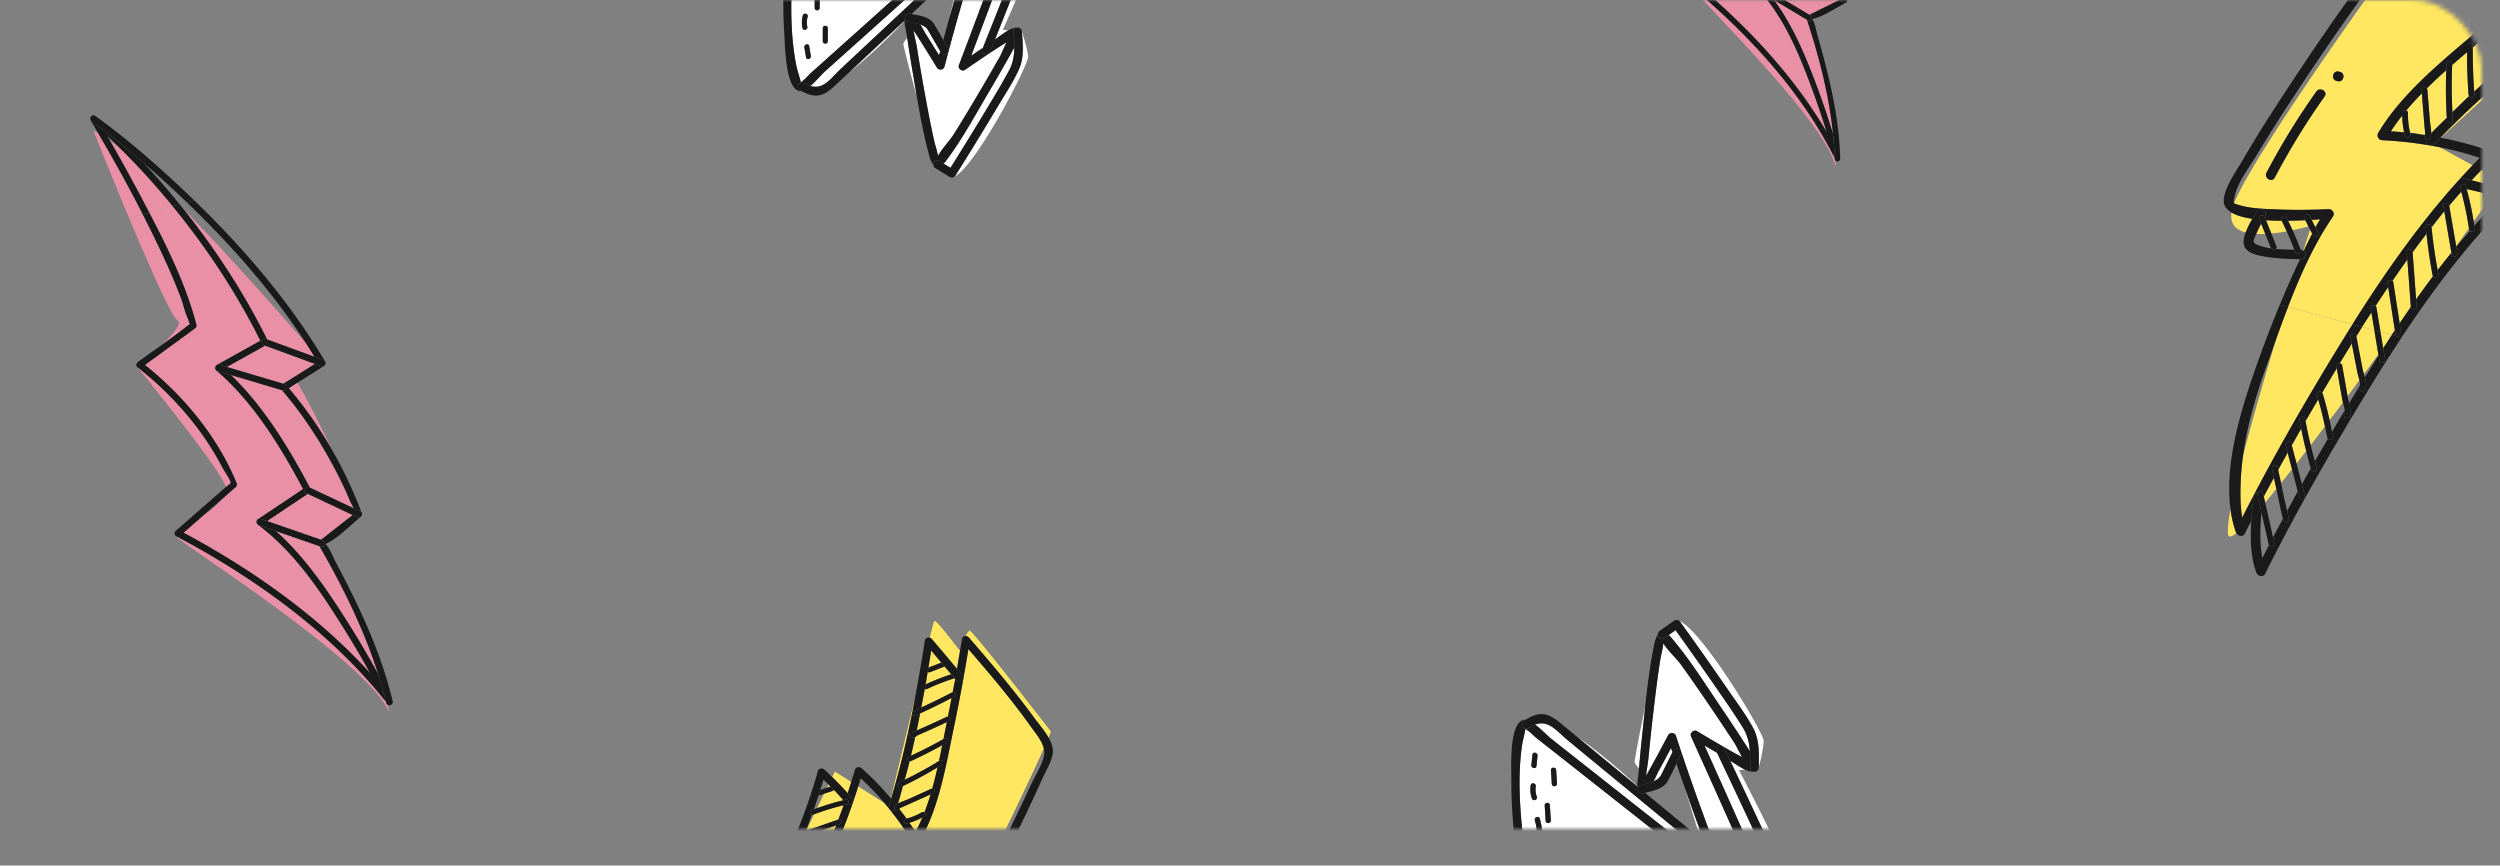 <svg xmlns="http://www.w3.org/2000/svg" width="543" height="188" fill="none"><rect width="100%" height="100%" fill="#808080" stroke="none"/><mask id="a" width="539" height="180" x="0" y="0" maskUnits="userSpaceOnUse" style="mask-type:alpha"><rect width="539" height="180" fill="#BCE7F0" rx="15"/></mask><g mask="url(#a)"><path fill="#EA90A6" d="M26.196 32.317a47.51 47.51 0 0 0-2.354-1.848 388.782 388.782 0 0 1 6.644 12.027c.64 1.212 1.28 2.43 1.921 3.657l5.096-1.365a162.403 162.403 0 0 0-11.307-12.471ZM21.265 28.84a5.86 5.86 0 0 0-.947-.383s3.654 9.18 7.714 18.869l2.963-.794c-3.053-6-6.32-11.895-9.73-17.691Z"/><path fill="#1A1A1A" d="m20.683 25.173.053.039a.534.534 0 0 0-.053-.04ZM32.407 46.154c-.64-1.227-1.28-2.446-1.92-3.658A388.782 388.782 0 0 0 23.31 29.55c.976.91 1.936 1.823 2.886 2.767a162.396 162.396 0 0 1 11.317 12.468l1.513-.405a166.783 166.783 0 0 0-7.822-8.996c-3.64-3.151-7.369-6.201-11.261-8.99a.76.76 0 0 1-.144-1.093.718.718 0 0 0-.137.188c-.012.02-.025.038-.036.059-.01.021-.015.06-.023.09a.578.578 0 0 0 .078.488c.538.895 1.054 1.804 1.581 2.705 3.41 5.796 6.677 11.692 9.73 17.691l1.415-.368Z"/><path fill="#1A1A1A" d="M19.943 26.393c3.892 2.79 7.621 5.84 11.252 8.993a276.031 276.031 0 0 1 6.776 6.088c.88.818 1.74 1.657 2.608 2.49l1.618-.434c-1.068-1.03-2.134-2.064-3.22-3.073-5.784-5.381-11.816-10.632-18.242-15.25l-.053-.038-.023-.018a.592.592 0 0 0-.86.146.76.76 0 0 0 .144 1.096Z"/><path fill="#EA90A6" d="m61.543 83.35 6.856-4.306-10.824-3.97-8.316 4.627 12.284 3.649ZM58.017 73.718 68.3 77.493a129.378 129.378 0 0 0-1.789-2.859C61.171 68.5 49.87 55.676 39.57 45.068c7.177 8.928 13.472 18.605 18.447 28.65ZM67.29 105.903l9.554 4.506c-.295-.598-.743-1.417-.812-1.582a78.512 78.512 0 0 0-1.07-2.466 83.616 83.616 0 0 0-1.91-3.895c-3.259-6.245-7.18-12.377-11.81-17.715l-11.072-3.29c7.102 6.83 12.593 15.836 17.12 24.442ZM83.778 152.235a.589.589 0 0 1-.28-.199c-11.857-14.843-28.483-26.737-45.23-35.571.493 1.361 41.573 27.054 46.326 38.326a81.264 81.264 0 0 0-.394-1.692.626.626 0 0 1-.318-.422c-.022-.149-.069-.294-.104-.442ZM75.511 135.144a194.093 194.093 0 0 1 6.623 11.262c-3.061-9.693-7.723-19.055-12.748-27.778l-9.468-3.281c6.26 5.572 11.173 12.803 15.593 19.797ZM70.612 118.293c-.11.104-.04.11 0 0ZM72.203 97.865c-2.868-5.963-5.972-12.168-7.642-14.72l-1.842 1.16a88.985 88.985 0 0 1 9.484 13.56ZM48.274 101.502c-4.308-8.357-11.024-15.995-18.453-21.767 0 0 18.033 22.051 19.245 26.033.205-.18.972-.639 1.029-.899.099-.462-1.43-2.609-1.82-3.367ZM70.764 118.177c.032.061.07.119.11.175l.737-.65c-.178.101-.353.21-.533.301a3.14 3.14 0 0 0-.314.174ZM69.747 117.241l5.504-4.338c.397-.311.975-.65 1.335-1.041l-9.754-4.597-8.847 5.904 11.762 4.072Z"/><path fill="#EA90A6" d="M55.743 113.149a.677.677 0 0 1 .07-.156.618.618 0 0 1 .3-.285l9.713-6.488c-4.904-9.277-10.896-18.978-18.911-25.811a.568.568 0 0 1-.097-.146.536.536 0 0 1-.028-.046.722.722 0 0 1 .073-.75.66.66 0 0 1 .234-.208l9.447-5.255c-5.133-10.28-11.632-20.157-19.05-29.218l-5.088 1.364c4.079 7.804 8.051 15.905 10.264 24.392a.743.743 0 0 1-.327.801l-10.858 7.92c8.456 6.732 15.924 15.773 19.956 25.793a.693.693 0 0 1-.181.689l-2.951 2.58c-.904 1.205-2.454 2.432-4.075 3.564l-4.363 3.815c14.673 7.839 29.24 18.05 40.515 30.497a196.67 196.67 0 0 0-5.329-9.087c-5.181-8.348-11.02-17.206-19.02-23.124-.023-.018-.033-.042-.055-.061a.606.606 0 0 1-.132-.149.685.685 0 0 1-.107-.631Z"/><path fill="#EA90A6" d="M41.285 70.388c-.2-.092-.333-.899-.46-1.161-.642-1.311-.944-2.934-1.454-4.304-1.326-3.567-2.873-7.05-4.494-10.49a293.544 293.544 0 0 0-3.882-7.901l-2.961.793c4.423 10.553 9.327 21.707 10.52 22.273 1.093.525-.859 2.856-3.189 5.149a127.454 127.454 0 0 0 5.473-4.074c.103-.073.286-.175.447-.285Z"/><path fill="#1A1A1A" d="m39.016 44.383-1.513.405c7.416 9.056 13.917 18.937 19.05 29.218l-9.447 5.255a.643.643 0 0 1 .508-.05l1.645.49 8.316-4.627-.254-.092c-.857-.316-.487-1.698.379-1.381l.318.119c-4.976-10.047-11.27-19.724-18.449-28.653a94.736 94.736 0 0 0-.553-.684ZM46.798 80.219a.792.792 0 0 1 .074-.75.722.722 0 0 0-.074.75ZM47.237 80.59a.664.664 0 0 1-.41-.326.566.566 0 0 0 .096.146c8.013 6.827 14.005 16.527 18.912 25.812l-9.713 6.488a.601.601 0 0 1 .467-.019l1.405.486 8.847-5.904-.42-.198c-.832-.391-.113-1.628.716-1.239l.162.077c-4.527-8.603-10.018-17.612-17.124-24.45l-2.938-.873Z"/><path fill="#1A1A1A" d="M83.498 152.036c.071.093.169.162.28.199a86.052 86.052 0 0 0-1.644-5.829 194.48 194.48 0 0 0-6.623-11.262c-4.42-6.996-9.333-14.225-15.593-19.797l-3.711-1.282a.74.74 0 0 1-.223-.13c.021.019.032.042.055.061 7.999 5.918 13.838 14.776 19.02 23.124a209.058 209.058 0 0 1 5.329 9.087c-11.278-12.453-25.844-22.664-40.517-30.503l4.362-3.815 4.076-3.564 2.95-2.58a.695.695 0 0 0 .182-.689c-4.03-10.014-11.5-19.063-19.956-25.793l10.859-7.916a.742.742 0 0 0 .327-.801c-2.213-8.487-6.185-16.588-10.264-24.393l-1.412.379a287.258 287.258 0 0 1 3.882 7.9c1.621 3.44 3.167 6.922 4.494 10.491.51 1.37.802 2.996 1.453 4.304.128.262.26 1.07.46 1.16-.16.111-.35.215-.444.294-1.778 1.409-3.619 2.75-5.473 4.073-1.804 1.287-3.621 2.558-5.406 3.858-.328.24-.54.813-.14 1.123 7.431 5.78 14.145 13.41 18.453 21.767.392.758 1.92 2.905 1.82 3.367-.056.26-.829.721-1.028.899l-4.189 3.662-6.759 5.914a.72.72 0 0 0-.085.899c.06.091.14.167.235.222 16.747 8.834 33.373 20.728 45.23 35.571ZM55.745 113.142Z"/><path fill="#1A1A1A" d="M55.85 113.78a.772.772 0 0 1-.107-.631.691.691 0 0 0 .107.631ZM70.585 78.448c-.045-.076-.095-.15-.142-.227-7.675-12.843-17.494-24.31-28.246-34.69l-1.614.432C50.264 53.239 59.2 63.385 66.516 74.64c.612.942 1.2 1.9 1.788 2.858.635.231 1.268.463 1.9.698a.762.762 0 0 1 .369 1.128.715.715 0 0 0 .062-.8l-.05-.077ZM77.561 112.321l-.976-.461c-.36.391-.938.728-1.334 1.041l-5.505 4.338.322.118c.866.3.494 1.682-.379 1.38l-.301-.104c5.024 8.723 9.686 18.086 12.747 27.778a86.021 86.021 0 0 1 1.644 5.83l.118.439a.635.635 0 0 0 .317.422c.464.264 1.235-.108 1.074-.795-2.5-10.6-7.311-20.683-12.39-30.252-.607-1.142-1.16-2.732-2.017-3.709a1.244 1.244 0 0 1-.11-.175c.102-.066.207-.125.316-.179.18-.091.356-.2.533-.3 2.41-1.382 4.667-3.799 6.818-5.494a.62.62 0 0 0 .186-.397.764.764 0 0 1-.406.515.76.76 0 0 1-.657.005Zm-6.95 5.972c-.109.103-.04.109 0 0ZM69.822 79.567l-1.423-.523-6.856 4.306.296.088c.888.261.505 1.644-.38 1.38l-.221-.066c4.63 5.338 8.552 11.47 11.81 17.715a89.493 89.493 0 0 1 1.91 3.895c.374.816.73 1.645 1.07 2.466.07.165.517.984.813 1.582l1.431.673c.088.042.166.1.23.172a92.036 92.036 0 0 0-6.299-13.39 88.985 88.985 0 0 0-9.484-13.56l1.847-1.16 5.693-3.57a.608.608 0 0 1-.437-.008Z"/><path fill="#1A1A1A" d="m78.276 111.082-1.432-.673-9.554-4.506-.162-.077c-.829-.391-1.548.846-.715 1.239l.419.198 9.753 4.597.976.461a.757.757 0 0 0 .907-.216.76.76 0 0 0 .146-.297.594.594 0 0 0-.108-.554.737.737 0 0 0-.23-.172ZM56.582 112.68a.6.6 0 0 0-.467.019.622.622 0 0 0-.3.285.686.686 0 0 0-.07.156.777.777 0 0 0 .24.78.722.722 0 0 0 .222.131l3.708 1.297 9.467 3.281.302.103c.873.302 1.245-1.08.379-1.38l-.322-.118-11.76-4.074-1.399-.48ZM47.614 79.21a.641.641 0 0 0-.508.051.66.66 0 0 0-.234.208.79.79 0 0 0-.074.75l.029.045a.664.664 0 0 0 .41.326l2.931.871 11.072 3.291.222.065c.888.263 1.259-1.116.379-1.38l-.296-.088-12.286-3.648-1.645-.49ZM70.202 78.187a112.51 112.51 0 0 0-1.9-.697l-10.28-3.773-.319-.12c-.866-.315-1.236 1.066-.378 1.382l.253.092 10.825 3.97 1.422.523c.14.054.295.054.435 0a.593.593 0 0 0 .31-.252.764.764 0 0 0-.368-1.125Z"/><path fill="#EA90A6" d="M398.476 34.14a.49.49 0 0 1-.194-.21c-7.135-14.12-18.66-26.65-30.805-36.704.171 1.193 29.276 29.139 31.228 39.137-.004-.47-.017-.956-.032-1.446a.525.525 0 0 1-.187-.398c.007-.126-.006-.252-.01-.378ZM394.651 18.8c1.267 3.389 2.44 6.831 3.479 10.309-.843-8.423-3.047-16.849-5.656-24.816L385.316.005c4.153 5.609 6.925 12.34 9.335 18.795ZM393.532 4.23c-.11.066-.053.083 0 0ZM393.675 4.16a.94.94 0 0 0 .06.162l.71-.404c-.162.052-.323.11-.485.154a2.64 2.64 0 0 0-.285.088ZM393.005 3.224l5.226-2.597c.376-.186.905-.364 1.265-.621l-7.166-5.41-8.218 3.305 8.893 5.323Z"/><path fill="#EA90A6" d="M382.287-2.499a.554.554 0 0 1 .084-.115.517.517 0 0 1 .293-.18l9.024-3.634c-2.417-8.397-5.647-17.326-11.016-24.263a.502.502 0 0 1-.053-.135.587.587 0 0 1-.016-.042.6.6 0 0 1 .188-.599.553.553 0 0 1 .226-.13l8.596-2.672c-2.431-9.256-6.045-18.414-10.547-27.064l-4.38.244c1.995 7.057 3.851 14.337 4.208 21.632a.618.618 0 0 1-.403.598l-10.2 4.604c5.745 6.929 10.291 15.572 11.87 24.427a.574.574 0 0 1-.266.53l-2.845 1.6c-.942.828-2.415 1.565-3.929 2.21l-4.207 2.367c10.624 8.89 20.757 19.697 27.826 31.765a164.53 164.53 0 0 0-2.794-8.316c-2.801-7.687-6.051-15.903-11.562-22.09-.016-.02-.02-.04-.035-.06a.556.556 0 0 1-.082-.143.571.571 0 0 1 .02-.533Z"/><path fill="#1A1A1A" d="M398.281 33.93c.043.088.111.161.195.21a71.649 71.649 0 0 0-.346-5.031 161.905 161.905 0 0 0-3.479-10.31c-2.41-6.455-5.182-13.185-9.335-18.794l-2.807-1.678a.608.608 0 0 1-.159-.144c.014.02.018.04.034.06 5.511 6.187 8.761 14.403 11.562 22.09 1 2.744 1.931 5.516 2.794 8.316-7.069-12.073-17.202-22.88-27.826-31.77l4.206-2.366 3.93-2.211 2.845-1.6a.571.571 0 0 0 .266-.53c-1.579-8.85-6.125-17.5-11.87-24.427l10.2-4.601a.62.62 0 0 0 .403-.598c-.356-7.294-2.213-14.575-4.208-21.632l-1.215.068a237.07 237.07 0 0 1 1.817 7.101c.735 3.081 1.402 6.183 1.875 9.318.182 1.204.144 2.578.451 3.755.06.236.03.916.178 1.025-.15.063-.323.115-.413.163-1.689.846-3.418 1.625-5.155 2.388-1.69.741-3.388 1.467-5.064 2.223-.309.139-.58.57-.307.891 5.073 5.978 9.244 13.342 11.332 20.889.19.684 1.069 2.695.91 3.054-.091.203-.799.447-.992.558l-4.039 2.271-6.517 3.668a.607.607 0 0 0-.263.453.602.602 0 0 0 .193.487c12.145 10.055 23.67 22.584 30.804 36.705Z"/><path fill="#1A1A1A" d="m400.213.546-.717-.542c-.36.258-.889.434-1.265.621l-5.226 2.597.242.152c.654.392.115 1.455-.544 1.06l-.228-.136c2.608 7.967 4.812 16.393 5.655 24.816.17 1.679.296 3.357.346 5.031l.021.378a.523.523 0 0 0 .187.398c.333.295 1.025.123 1.011-.464-.232-9.067-2.434-18.106-4.943-26.772-.3-1.034-.479-2.424-1.011-3.367a1.031 1.031 0 0 1-.06-.161 2.65 2.65 0 0 1 .288-.092c.162-.044.324-.102.486-.154 2.2-.716 4.452-2.3 6.494-3.316a.517.517 0 0 0 .219-.292.625.625 0 0 1-.419.35.631.631 0 0 1-.536-.107Zm-6.683 3.683c-.107.066-.051.082 0 0ZM399.488-27.472l-1.07-.668-6.323 2.34.226.123c.679.364.132 1.426-.544 1.06l-.17-.091c2.865 5.14 5.016 10.806 6.607 16.452.326 1.16.624 2.326.893 3.501.166.729.314 1.465.452 2.192.028.147.254.89.392 1.428l1.053.793c.064.049.118.11.158.18a76.587 76.587 0 0 0-2.852-11.989 74.114 74.114 0 0 0-5.419-12.67l1.703-.63 5.249-1.94a.505.505 0 0 1-.355-.08Z"/><path fill="#1A1A1A" d="m401.007-.342-1.052-.793-7.02-5.301-.119-.09c-.609-.46-1.406.425-.794.887l.308.233 7.166 5.41.717.542a.634.634 0 0 0 1.009-.473.497.497 0 0 0-.215-.415ZM383.051-2.737a.495.495 0 0 0-.384-.065.517.517 0 0 0-.293.182.557.557 0 0 0-.084.115.65.65 0 0 0 .062.677.628.628 0 0 0 .16.144l2.801 1.69 7.158 4.287.228.136c.66.395 1.199-.668.544-1.06l-.242-.151-8.891-5.326-1.059-.63Z"/><path fill="#fff" d="M197.046 8.168c-.519.702-.876 1.286-.846 1.465.039.247 1.277 5.468 2.957 11.399-.309-1.815-.616-3.624-.921-5.429a365.906 365.906 0 0 1-1.19-7.435ZM192.538 8.128a5525.43 5525.43 0 0 0-7.978 7.473c3.826-2.97 8.035-7.015 11.902-11.04v-.09l-3.924 3.657ZM182.687 14.896A7236.96 7236.96 0 0 1 193.849 4.45c5.262-4.92 10.527-9.839 15.794-14.754l1.052-.99c.205-.663.401-1.326.606-1.98L191.276 4.68l-12.144 10.887c-.629.547-1.866 2.044-3.103 3.103 2.875.839 4.313-1.574 6.658-3.774ZM228.8-29.314c.915-2.707.712-5.246.222-7.888-.057.15-.123.311-.168.448a357.26 357.26 0 0 1-2.294 6.626c-2.227 6.277-4.525 12.53-6.836 18.778a3898.756 3898.756 0 0 1-8.777 23.46c.839-.572 1.685-1.139 2.529-1.705a2431.027 2431.027 0 0 0 9.761-24.796c1.908-4.949 3.863-9.897 5.563-14.923ZM199.921 5.332c.513.864.948 1.732 1.238 2.18.957 1.485 1.88 3.004 2.808 4.513.079-.297.168-.594.247-.89-.881-1.522-1.764-3.044-2.635-4.57-.361-.627-.972-.98-1.658-1.233ZM206.078 4.394a683.02 683.02 0 0 1 3.575-12.243l-.777.725-2.798 11.518Z"/><path fill="#fff" d="M231.997-33.11c-.099-2.887-.8-5.02-1.638-6.56.742 3.277 1.516 6.662.494 9.898-1.558 4.872-3.483 9.65-5.319 14.413-3.086 8.027-6.251 16.024-9.438 24.002.728-.517 1.836-1.42 2.955-2.04l-1.237-.108s14.44-31.91 14.183-39.605ZM221.352 14.965c-1.237 2.793-3.007 5.431-4.565 8.046a790.967 790.967 0 0 1-9.272 15.119.94.94 0 0 1-.185.198c4.651-2.227 16.108-24.358 15.979-26.033-.141-1.819-1.361-5.444-1.361-5.444.22 2.74.527 5.577-.596 8.114Z"/><path fill="#fff" d="M215.156 11.41a348.951 348.951 0 0 0-5.57 3.772c-.623.431-1.588-.294-1.316-1.011a3681.665 3681.665 0 0 0 11.357-30.423c2.136-5.802 4.264-11.61 6.295-17.45.619-1.778 1.25-3.56 1.794-5.364-1.079.82-2.7 1.589-3.511 2.195-2.487 1.851-4.937 3.754-7.384 5.657-4.983 3.872-9.932 7.787-14.982 11.567-1.594 1.195-6.342 5.939-8.66 5.5-2.546-.482.17-6.027.603-7.323 2.116-6.347 4.454-12.62 6.704-18.917.989-2.8 1.994-5.604 2.907-8.432.297-.918 1.126-2.722 1.237-3.96-.313-.015-.627 0-.938.048-1.017.22-2.051.373-3.07.586-2.834.596-5.649 1.292-8.45 2.02-2.994.779-5.978 1.602-8.93 2.525-1.861.58-4.665 1.057-6.223 2.277-2.413 1.88-2.116 8.83-2.45 11.662a469.507 469.507 0 0 0-2.163 23.068c-.561 8.165-1.044 16.613.53 24.697.223 1.158.621 2.244.91 3.372.04.13.053.266.038.401.764-.364 1.643-1.485 2.227-2.016a23524.194 23524.194 0 0 0 36.353-32.58c.631-.565 1.781-.028 1.497.873-3.17 10.031-6.186 20.131-8.814 30.318-.195.758-1.237.859-1.635.213a411.714 411.714 0 0 0-2.903-4.701 135 135 0 0 0-2.15-3.34c0-.018-.037-.052-.049-.07.247 1.334.608 2.806.742 3.675a453.762 453.762 0 0 0 1.89 10.971c.577 3.125 1.168 6.25 1.866 9.348.247 1.086.673 2.227.824 3.318.824-1.546 2.583-3.377 3.36-4.615a416.616 416.616 0 0 0 5.196-8.543 562.082 562.082 0 0 0 4.929-8.505c.233-.41.799-1.789 1.403-3.04a107.34 107.34 0 0 0-3.464 2.226ZM176.892-35.11c.171-.683 1.223-.39 1.052.29a21.506 21.506 0 0 0-.586 3.582c-.055.696-1.146.698-1.092 0 .099-1.306.309-2.601.626-3.872ZM175.009-4.1c0-.703 1.087-.7 1.089 0a14.1 14.1 0 0 1-.336 3.152c-.151.686-1.203.394-1.052-.29.206-.94.306-1.9.299-2.862Zm-.712 10.2a5.52 5.52 0 0 1 .077-2.747c.193-.673 1.237-.386 1.051.29a4.352 4.352 0 0 0-.077 2.164c.154.686-.898.978-1.051.292Zm.762 6.334c-.116-.706-.235-1.41-.351-2.116-.117-.705.937-.99 1.051-.29.114.7.235 1.41.352 2.116.116.705-.933.98-1.047.29h-.005Zm1.16-36.453.141-2.989c.035-.7 1.124-.703 1.092 0-.047.99-.094 1.986-.144 2.99-.027.7-1.118.7-1.084 0h-.005Zm1.812 25.734c0 .702-1.089.702-1.089 0v-3.17c0-.703 1.089-.7 1.089 0v3.17Zm1.764 7.227c0 .703-1.091.703-1.091 0V6.126c0-.702 1.091-.7 1.091 0v2.816Zm1.056-36.311c-.047.698-1.138.7-1.091 0 .073-1.122.25-2.234.527-3.323.171-.68 1.223-.391 1.049.29a16.847 16.847 0 0 0-.48 3.035l-.005-.002Zm41.372-4.917c.215-.665 1.267-.38 1.051.29l-1.14 3.555c-.216.666-1.267.379-1.052-.29.383-1.175.765-2.36 1.146-3.552l-.005-.003Zm-1.341 6.84c-.248.697-.495 1.397-.743 2.098-.235.658-1.286.373-1.051-.29l.742-2.1c.243-.654 1.294-.37 1.057.294l-.005-.003Zm-2.475-3.296c.248-.656 1.292-.372 1.052.29l-.891 2.473c-.247.656-1.291.372-1.051-.29l.89-2.473Zm-.93 9.501c.233-.658 1.287-.373 1.052.29l-.817 2.313c-.233.658-1.287.374-1.052-.29l.817-2.313ZM174.049 19.775c.137.083.28.154.428.213a11.366 11.366 0 0 1-.42-.215l-.008.002ZM214.431 23.46c1.633-2.723 3.293-5.444 4.778-8.245.836-1.584 1.071-3.177 1.099-4.828-.094.154-.201.317-.28.458-1.69 3.063-3.444 6.09-5.216 9.108-2.969 5.043-5.822 10.338-9.346 15.02-.155.198-.32.39-.494.571l1.469.9a879.683 879.683 0 0 0 7.99-12.985Z"/><path fill="#1A1A1A" d="M215.082 11.196c-.426 1.06-2.158.594-1.732-.475l.123-.316c-.843.566-1.69 1.133-2.528 1.704 2.949-7.81 5.875-15.63 8.776-23.46 2.311-6.247 4.61-12.5 6.837-18.777a327.117 327.117 0 0 0 2.294-6.626c.044-.137.111-.297.168-.448-.218-1.173-.495-2.363-.742-3.603a.903.903 0 0 1 .155-.727.918.918 0 0 1 .646-.37 1.333 1.333 0 0 0-.321.035c-.861.142-1.98.956-2.722 1.465-4.521 3.118-8.802 6.612-13.132 9.984-4.656 3.63-9.296 7.292-14.076 10.759-.282.864-.565 1.728-.849 2.59-.359 1.094-2.088.624-1.732-.474.057-.171.111-.34.166-.508-.681.364-1.448.76-2.076 1.173.193-.663.304-1.45.47-1.98 2.227-7.093 4.909-14.046 7.398-21.046 1.119-3.14 2.247-6.283 3.237-9.465.024-.076.059-.17.084-.247a26.367 26.367 0 0 0-.871-3.825c-.329-1.11 1.4-1.58 1.732-.476v-.014a.69.69 0 0 0-.06-.137.736.736 0 0 0-.633-.494c-1.772-.817-6.013.536-8.348 1.252-.471.146-.889.27-1.161.336-5.74 1.368-11.53 2.84-17.073 4.865-3.38 1.237-4.454 1.799-5.077 5.344-1.238 6.988-1.859 14.117-2.514 21.176-.379 4.085-.743 8.2-1.015 12.317-.369 5.617-.542 11.244-.146 16.84.154 2.149.178 12.073 3.496 12.244.062 0 .134-.032.201-.037-.124-.067-.23-.109-.357-.183-.989-.574-.098-2.123.904-1.547.448.265.926.474 1.425.624 1.237-1.06 2.474-2.556 3.098-3.113L191.271 4.67l20.025-17.952c-.205.661-.401 1.324-.606 1.98l.116-.109c.841-.787 2.111.48 1.267 1.267l-2.427 2.269a572.35 572.35 0 0 0-4.764 16.541c.342.611.681 1.225 1.03 1.826.579.99-.97 1.903-1.547.906l-.161-.277c-.079.296-.168.594-.247.89-.928-1.509-1.851-3.023-2.808-4.513-.287-.443-.723-1.316-1.238-2.18a17.49 17.49 0 0 0-2.744-.626.761.761 0 0 1-.561-.388l-.164.153v.09c.038.858.31 1.828.411 2.535.052.36.119.713.173 1.072.367 2.474.763 4.953 1.191 7.435.306 1.802.613 3.611.92 5.43.742 4.285 1.529 8.58 2.685 12.745.171.73.467 1.424.876 2.053-.035-.636.611-1.296 1.313-.866l.946.58a7.46 7.46 0 0 0 .495-.572c3.523-4.682 6.383-9.977 9.345-15.02 1.772-3.018 3.526-6.045 5.216-9.108.079-.14.186-.304.28-.458.017-1.14-.052-2.306-.151-3.528-.092-1.153 1.7-1.143 1.791 0a.87.87 0 0 0-.443-.775c-.678-.287-1.568.02-2.474.515-1.118.619-2.227 1.522-2.954 2.039a91.238 91.238 0 0 1-.98 2.573Zm-2.804 9.53a343.492 343.492 0 0 1-5.196 8.543c-.777 1.237-2.536 3.068-3.36 4.615-.151-1.101-.579-2.227-.824-3.318-.698-3.098-1.289-6.223-1.866-9.348-.671-3.643-1.3-7.294-1.885-10.954-.139-.869-.51-2.341-.742-3.675.012.017.039.052.049.07.742 1.098 1.445 2.226 2.15 3.34a321.13 321.13 0 0 1 2.903 4.701c.391.646 1.44.544 1.635-.213 2.638-10.187 5.644-20.29 8.814-30.318.285-.9-.866-1.438-1.497-.874-12.111 10.856-24.227 21.711-36.348 32.566-.592.529-1.47 1.652-2.227 2.016a.988.988 0 0 0-.038-.4c-.289-1.129-.687-2.215-.91-3.373-1.574-8.084-1.091-16.534-.53-24.697a466.985 466.985 0 0 1 2.163-23.068c.334-2.831.037-9.782 2.45-11.662 1.566-1.22 4.369-1.698 6.228-2.279 2.952-.923 5.938-1.747 8.93-2.526 2.801-.728 5.616-1.423 8.45-2.02 1.019-.212 2.053-.366 3.07-.586a4.74 4.74 0 0 1 .938-.047c-.116 1.252-.945 3.044-1.237 3.96-.926 2.83-1.923 5.633-2.92 8.43-2.242 6.301-4.587 12.569-6.703 18.916-.433 1.296-3.15 6.841-.604 7.324 2.326.438 7.074-4.305 8.661-5.5 5.05-3.781 9.998-7.696 14.982-11.568 2.447-1.903 4.897-3.806 7.383-5.657.812-.606 2.433-1.375 3.511-2.194-.544 1.803-1.175 3.585-1.793 5.364-2.032 5.84-4.16 11.647-6.295 17.45a3409.842 3409.842 0 0 1-11.358 30.434c-.272.717.693 1.442 1.317 1.012a335.347 335.347 0 0 1 5.57-3.774c1.14-.76 2.291-1.509 3.464-2.226-.604 1.252-1.171 2.63-1.403 3.04a528.064 528.064 0 0 1-4.932 8.495Z"/><path fill="#1A1A1A" d="M228.275-40.805c.26 1.237.53 2.43.742 3.603.495 2.642.693 5.181-.222 7.888-1.7 5.025-3.655 9.974-5.563 14.923a2064.28 2064.28 0 0 1-9.761 24.796l-.124.316c-.428 1.07 1.304 1.534 1.732.475.339-.85.666-1.707 1.005-2.558 3.187-7.985 6.352-15.982 9.437-24.002 1.836-4.77 3.761-9.54 5.32-14.413 1.032-3.216.247-6.609-.495-9.885a66.941 66.941 0 0 1-.356-1.613.771.771 0 0 0-.329-.51.771.771 0 0 0-.597-.109.91.91 0 0 0-.789 1.089ZM196.452 4.471l.164-.153a.964.964 0 0 1 1.036-1.339l.332.06c3.629-3.394 7.258-6.785 10.887-10.175l.777-.725 2.427-2.27c.844-.786-.425-2.053-1.266-1.266l-.117.109-1.051.99c-5.264 4.914-10.53 9.83-15.797 14.75-3.721 3.478-7.442 6.96-11.162 10.444-2.345 2.2-3.783 4.612-6.651 3.773a6.46 6.46 0 0 1-1.442-.626c-.99-.577-1.905.972-.903 1.546.126.075.232.117.356.184.124.066.282.148.421.215 2.996 1.484 4.612.76 7-1.485 1.029-.968 2.06-1.934 3.093-2.897 2.657-2.491 5.316-4.982 7.977-7.473l3.919-3.662ZM220.157 6.869c.099 1.222.168 2.387.151 3.528-.028 1.65-.263 3.244-1.099 4.828-1.485 2.806-3.145 5.525-4.778 8.244a754.864 754.864 0 0 1-7.985 12.986l-1.467-.91-.945-.58c-.703-.43-1.349.23-1.314.866a.807.807 0 0 0 .411.68l3.162 1.94a.881.881 0 0 0 1.039-.123.947.947 0 0 0 .186-.198 785.867 785.867 0 0 0 9.271-15.119c1.559-2.615 3.328-5.253 4.565-8.046 1.124-2.536.817-5.387.597-8.106-.094-1.143-1.878-1.153-1.794.01Z"/><path fill="#1A1A1A" d="m197.984 3.038-.332-.06a.962.962 0 0 0-1.036 1.34.755.755 0 0 0 .561.388c.93.135 1.848.344 2.744.626.686.247 1.297.606 1.656 1.237.871 1.527 1.754 3.049 2.635 4.57l.161.277c.576.99 2.125.095 1.546-.905-.349-.601-.688-1.215-1.029-1.826-.668-1.195-1.336-2.393-2.066-3.546-.931-1.475-3.17-1.801-4.84-2.1ZM175.353 5.807a4.352 4.352 0 0 1 .077-2.165c.193-.675-.859-.962-1.052-.29a5.531 5.531 0 0 0-.076 2.747c.148.686 1.2.394 1.051-.292ZM176.947-1.455v3.172c0 .703 1.089.703 1.089 0v-3.172c0-.7-1.089-.703-1.089 0ZM174.712 10.318c.117.705.236 1.41.352 2.116.116.705 1.165.398 1.051-.29-.113-.688-.235-1.41-.351-2.116-.116-.705-1.165-.398-1.052.29ZM178.709 6.126v2.821c0 .703 1.091.703 1.091 0v-2.82c0-.703-1.091-.706-1.091 0Z"/><path fill="#fff" d="M356.001 166.929c-.587-.698-.996-1.282-.977-1.469.025-.261.971-5.775 2.331-12.058l-.603 5.71a379.067 379.067 0 0 0-.751 7.817ZM351.311 167.265a5743.36 5743.36 0 0 1-8.792-7.254c4.176 2.839 8.822 6.774 13.11 10.711l.006.092-4.324-3.549ZM340.616 160.867c4.096 3.384 8.197 6.764 12.301 10.139 5.799 4.777 11.601 9.551 17.405 14.322l1.159.961c.257.677.504 1.354.761 2.02l-22.018-17.371-13.353-10.536c-.69-.528-2.075-2.005-3.432-3.026 2.937-1.061 4.591 1.356 7.177 3.491ZM391.505 203.858c1.13 2.758 1.085 5.413.748 8.196-.069-.154-.149-.317-.204-.455a377.974 377.974 0 0 0-2.822-6.747c-2.729-6.387-5.531-12.744-8.345-19.095a3991.332 3991.332 0 0 0-10.672-23.841c.911.539 1.829 1.074 2.744 1.608a2545.42 2545.42 0 0 1 11.784 25.167c2.31 5.026 4.668 10.048 6.767 15.167ZM359.179 169.692c.477-.933.873-1.865 1.145-2.35.899-1.608 1.76-3.25 2.627-4.882.102.304.214.607.316.911-.817 1.642-1.637 3.283-2.443 4.929-.335.676-.948 1.084-1.645 1.392ZM365.648 170.264a721.331 721.331 0 0 0 4.523 12.508l-.856-.703-3.667-11.805Z"/><path fill="#fff" d="M395.081 207.599c.086 3.012-.503 5.278-1.275 6.935.557-3.459 1.142-7.032-.134-10.334-1.941-4.968-4.258-9.815-6.481-14.652-3.737-8.152-7.555-16.268-11.394-24.362.791.491 2.003 1.358 3.208 1.929l-1.281.194s17.12 32.264 17.357 40.29ZM380.852 158.262c-1.47-2.826-3.485-5.456-5.278-8.076a822.064 822.064 0 0 0-10.64-15.127.997.997 0 0 0-.206-.194c4.987 2.013 18.36 24.296 18.336 26.048-.027 1.902-1.06 5.754-1.06 5.754.05-2.865.184-5.839-1.152-8.405Z"/><path fill="#fff" d="M374.637 162.369a356.834 356.834 0 0 1-6.044-3.563c-.678-.407-1.634.411-1.304 1.14a3814.14 3814.14 0 0 1 13.813 30.918c2.603 5.9 5.198 11.804 7.695 17.749.76 1.811 1.534 3.624 2.219 5.465-1.177-.781-2.914-1.476-3.799-2.054-2.709-1.763-5.383-3.583-8.055-5.403-5.44-3.704-10.847-7.454-16.351-11.058-1.736-1.139-6.989-5.765-9.373-5.157-2.619.669.572 6.262 1.108 7.583 2.617 6.467 5.462 12.842 8.215 19.249 1.214 2.85 2.443 5.702 3.579 8.586.369.936 1.35 2.759 1.547 4.039a4.853 4.853 0 0 1-.979.012c-1.073-.162-2.16-.254-3.235-.409-2.987-.435-5.964-.974-8.926-1.547-3.167-.616-6.327-1.278-9.46-2.045-1.974-.48-4.924-.794-6.626-1.961-2.634-1.799-2.78-9.053-3.313-11.977a488.23 488.23 0 0 1-3.763-23.867c-1.119-8.462-2.175-17.222-1.066-25.739.155-1.22.499-2.376.726-3.569.033-.138.037-.281.013-.42.819.328 1.807 1.437 2.45 1.953a24688.78 24688.78 0 0 1 39.97 31.527c.693.545 1.856-.089 1.5-1.008-3.956-10.232-7.757-20.547-11.159-30.977-.253-.775-1.344-.812-1.716-.114a437.53 437.53 0 0 1-2.713 5.083 135.683 135.683 0 0 1-2.019 3.617c.001.019-.035.057-.047.076.17-1.404.45-2.96.532-3.873.369-3.855.785-7.702 1.249-11.543.395-3.29.806-6.581 1.329-9.851.186-1.147.555-2.362.64-3.508.959 1.556 2.91 3.346 3.8 4.583a437.71 437.71 0 0 1 5.967 8.552 590.157 590.157 0 0 1 5.688 8.528c.269.413.949 1.81 1.659 3.073a112.992 112.992 0 0 1-3.751-2.09Zm-36.776 50.921c.222.7 1.297.327 1.075-.37a22.543 22.543 0 0 1-.845-3.69c-.102-.721-1.238-.652-1.136.071a24.22 24.22 0 0 0 .906 3.989Zm-3.992-32.149c.046.731 1.177.657 1.133-.072a14.704 14.704 0 0 0-.556-3.259c-.202-.703-1.278-.33-1.076.371.276.965.443 1.957.499 2.96Zm-1.41-10.569a5.771 5.771 0 0 0 .26 2.854c.245.687 1.313.32 1.076-.371a4.526 4.526 0 0 1-.222-2.248c.115-.723-.999-.958-1.114-.235Zm.379-6.643c-.075.742-.153 1.484-.228 2.225-.074.742 1.041.969 1.114.233.073-.737.152-1.484.227-2.225.075-.742-1.035-.959-1.108-.233h-.005Zm3.596 37.863.342 3.102c.082.726 1.215.658 1.136-.072-.113-1.027-.228-2.061-.345-3.101-.075-.727-1.21-.656-1.128.071h-.005Zm.199-26.901c-.046-.732-1.179-.66-1.133.071l.207 3.299c.046.731 1.179.657 1.133-.071l-.207-3.299Zm1.362-7.638c-.046-.732-1.181-.66-1.135.071l.184 2.931c.046.731 1.182.657 1.136-.071l-.185-2.931Zm3.479 37.723c-.095-.724-1.231-.655-1.136.071a19.09 19.09 0 0 0 .766 3.424c.223.697 1.298.327 1.073-.37a17.525 17.525 0 0 1-.698-3.128l-.005.003Zm43.38 2.406c.268.679 1.344.314 1.076-.37l-1.42-3.626c-.268-.679-1.344-.311-1.076.37.476 1.199.951 2.407 1.425 3.623l-.005.003Zm-1.844-7.03-.91-2.135c-.287-.67-1.363-.305-1.075.37l.91 2.138c.295.664 1.371.299 1.08-.376l-.005.003Zm-2.359 3.592c.301.667 1.369.302 1.076-.37l-1.09-2.517c-.3-.666-1.368-.301-1.075.37l1.089 2.517Zm-1.591-9.828c.286.67 1.364.305 1.076-.37l-1.002-2.354c-.285-.67-1.363-.305-1.075.37l1.001 2.354ZM331.306 156.355c.136-.096.281-.179.431-.25-.139.079-.279.163-.423.252l-.008-.002ZM373.093 149.875c1.878 2.725 3.784 5.449 5.513 8.267.974 1.594 1.323 3.237 1.459 4.953-.108-.154-.229-.317-.321-.458-1.959-3.078-3.983-6.112-6.025-9.138-3.421-5.054-6.737-10.378-10.711-15.02a7.504 7.504 0 0 0-.552-.562l1.47-1.034a925.919 925.919 0 0 1 9.167 12.992Z"/><path fill="#1A1A1A" d="M374.573 162.595c-.512-1.074-2.284-.477-1.771.608l.149.321c-.915-.534-1.833-1.068-2.743-1.608a4307.277 4307.277 0 0 1 10.671 23.841c2.815 6.351 5.617 12.708 8.346 19.095a340.306 340.306 0 0 1 2.821 6.747c.056.138.136.301.205.455-.15 1.235-.361 2.492-.537 3.798a.942.942 0 0 0 .522.992c.12.059.251.092.384.096a1.361 1.361 0 0 1-.337-.015c-.905-.09-2.122-.864-2.928-1.346-4.91-2.949-9.594-6.304-14.321-9.531-5.085-3.473-10.153-6.98-15.356-10.275-.35-.881-.701-1.761-1.053-2.64-.445-1.115-2.214-.513-1.772.608.071.173.139.345.206.517-.732-.334-1.556-.696-2.237-1.085.244.677.412 1.489.619 2.029 2.782 7.238 6.029 14.298 9.079 21.421 1.369 3.194 2.75 6.391 3.988 9.638.031.078.073.174.104.252a27.559 27.559 0 0 1-.656 4.038c-.27 1.176 1.561 1.552 1.834.381a.092.092 0 0 1 .001.016.81.81 0 0 1-.053.145.768.768 0 0 1-.627.557c-1.79.966-6.293-.165-8.771-.756a23.177 23.177 0 0 0-1.23-.274c-6.064-1.048-12.186-2.201-18.088-3.945-3.599-1.066-4.753-1.58-5.634-5.23-1.746-7.191-2.859-14.57-4.004-21.874-.662-4.227-1.31-8.486-1.863-12.753-.752-5.822-1.3-11.667-1.255-17.518.019-2.245-.606-12.576 2.837-12.971.064-.004.141.025.211.025-.125.078-.233.129-.359.214-.993.663.036 2.216 1.041 1.551a6.748 6.748 0 0 1 1.443-.743c1.357 1.021 2.742 2.498 3.428 3.037l13.352 10.535 22.018 17.372c-.257-.674-.504-1.352-.761-2.021l.129.106c.927.764 2.165-.638 1.235-1.401l-2.675-2.203a595.55 595.55 0 0 1-4.523-12.508 631.573 631.573 0 0 1-1.518-4.395c.315-.659.628-1.32.952-1.968.537-1.068-1.134-1.917-1.669-.842l-.149.299c-.102-.303-.214-.607-.316-.91-.867 1.631-1.728 3.268-2.628 4.881-.269.48-.665 1.417-1.144 2.35-.915.352-1.856.63-2.815.831a.785.785 0 0 0-.559.441l-.18-.149-.006-.093c-.018-.896.202-1.923.261-2.666.031-.377.077-.75.11-1.127.219-2.599.47-5.204.752-7.816.201-1.895.402-3.799.602-5.711.492-4.509 1.029-9.031 1.959-13.441a6.812 6.812 0 0 1 .777-2.195c.006.665.721 1.31 1.424.816l.946-.665c.194.178.378.366.553.563 3.974 4.641 7.298 9.965 10.711 15.019 2.041 3.026 4.065 6.061 6.025 9.138.092.142.213.305.321.458.093 1.186.097 2.404.074 3.682-.02 1.206 1.844 1.079 1.864-.117a.903.903 0 0 1-.41.835c-.687.343-1.634.082-2.609-.374-1.204-.57-2.417-1.437-3.208-1.928-.384-.881-.78-1.75-1.189-2.614Zm-3.542-9.734a360.3 360.3 0 0 0-5.967-8.552c-.89-1.236-2.841-3.027-3.8-4.582-.085 1.156-.457 2.355-.64 3.507-.523 3.27-.934 6.561-1.329 9.852a486.922 486.922 0 0 0-1.245 11.524c-.087.913-.377 2.469-.532 3.873.012-.019.038-.057.047-.076.701-1.192 1.358-2.412 2.019-3.617a337.727 337.727 0 0 0 2.713-5.083c.364-.698 1.463-.661 1.716.114 3.413 10.43 7.203 20.747 11.159 30.977.356.919-.807 1.553-1.5 1.007a108895.703 108895.703 0 0 0-39.964-31.511c-.651-.513-1.638-1.624-2.45-1.953.024.139.02.282-.013.419-.227 1.194-.571 2.35-.726 3.57-1.109 8.517-.053 17.28 1.066 25.739a485.317 485.317 0 0 0 3.763 23.867c.533 2.924.679 10.178 3.313 11.977 1.71 1.167 4.659 1.48 6.631 1.963 3.133.768 6.295 1.43 9.46 2.045 2.963.573 5.939 1.113 8.927 1.548 1.075.154 2.161.246 3.234.409.326.028.654.024.979-.013-.203-1.295-1.183-3.105-1.547-4.039-1.148-2.886-2.37-5.738-3.591-8.583-2.746-6.412-5.598-12.782-8.216-19.248-.535-1.322-3.726-6.915-1.108-7.584 2.392-.608 7.645 4.018 9.374 5.158 5.504 3.604 10.911 7.354 16.351 11.058 2.672 1.82 5.346 3.639 8.055 5.403.885.578 2.622 1.272 3.798 2.054-.685-1.842-1.458-3.655-2.218-5.466-2.497-5.944-5.092-11.849-7.695-17.748a3551.167 3551.167 0 0 0-13.814-30.931c-.331-.729.626-1.547 1.303-1.14a353.32 353.32 0 0 0 6.045 3.562c1.236.716 2.483 1.421 3.751 2.091-.711-1.263-1.391-2.661-1.66-3.073a550.745 550.745 0 0 0-5.689-8.518Z"/><path fill="#1A1A1A" d="M391.712 215.852c.189-1.304.391-2.563.536-3.798.342-2.783.382-5.438-.748-8.195-2.099-5.119-4.458-10.142-6.767-15.167a2162.952 2162.952 0 0 0-11.784-25.167l-.15-.322c-.515-1.084 1.257-1.682 1.772-.608.408.864.804 1.733 1.213 2.597 3.84 8.102 7.658 16.218 11.394 24.362 2.224 4.845 4.54 9.684 6.482 14.652 1.284 3.28.69 6.862.132 10.321-.093.569-.187 1.139-.265 1.702a.798.798 0 0 1-.923.705.96.96 0 0 1-.684-.344.956.956 0 0 1-.208-.738ZM355.625 170.815l.18.149a1 1 0 0 0 .188 1.01 1.005 1.005 0 0 0 .979.315l.341-.083c3.999 3.294 7.998 6.586 11.998 9.876l.856.704 2.675 2.202c.929.764-.309 2.165-1.236 1.402l-.128-.106-1.159-.961c-5.801-4.77-11.603-9.542-17.407-14.317-4.101-3.377-8.202-6.756-12.301-10.138-2.586-2.136-4.24-4.553-7.17-3.492a6.726 6.726 0 0 0-1.46.746c-.993.665-2.047-.887-1.042-1.55.127-.086.235-.136.359-.214.125-.078.284-.173.424-.252 3.021-1.741 4.751-1.093 7.383 1.087 1.134.94 2.271 1.878 3.409 2.813 2.929 2.418 5.859 4.836 8.792 7.254l4.319 3.555ZM380.139 166.767c.023-1.279.018-2.497-.074-3.683-.137-1.716-.486-3.359-1.46-4.952-1.729-2.823-3.635-5.544-5.513-8.268a797.147 797.147 0 0 0-9.161-12.992l-1.468 1.044-.945.665c-.703.494-1.419-.151-1.425-.815a.856.856 0 0 1 .383-.736l3.164-2.226a.921.921 0 0 1 1.09.061c.078.054.147.12.206.194a818.669 818.669 0 0 1 10.64 15.127c1.794 2.62 3.808 5.249 5.279 8.076 1.335 2.566 1.203 5.553 1.152 8.397-.023 1.196-1.88 1.323-1.868.108Z"/><path fill="#1A1A1A" d="m357.313 172.206-.341.083a1.005 1.005 0 0 1-1.212-.794 1 1 0 0 1 .045-.531.785.785 0 0 1 .559-.441 18.255 18.255 0 0 0 2.815-.831c.697-.303 1.31-.716 1.642-1.397.806-1.646 1.626-3.287 2.443-4.929l.149-.299c.535-1.067 2.206-.237 1.669.842-.324.648-.636 1.309-.951 1.968-.618 1.287-1.234 2.577-1.919 3.825-.871 1.596-3.18 2.083-4.899 2.504ZM334.446 177.81c.307 1.062.494 2.155.556 3.259.046.729-1.092.803-1.133.072a13.495 13.495 0 0 0-.499-2.96c-.202-.701.874-1.074 1.076-.371ZM333.578 170.807a4.527 4.527 0 0 0 .222 2.248c.245.69-.831 1.058-1.076.37a5.754 5.754 0 0 1-.259-2.853c.109-.723 1.223-.488 1.113.235ZM335.712 178.261l-.207-3.302c-.046-.731 1.087-.802 1.133-.071l.208 3.301c.045.729-1.088.803-1.134.072ZM332.616 166.154c.074-.742.152-1.483.227-2.225.075-.741 1.187-.491 1.113.233l-.227 2.224c-.075.742-1.187.491-1.113-.232ZM337.049 170.255l-.185-2.936c-.046-.731 1.09-.803 1.136-.072l.185 2.936c.046.732-1.09.806-1.136.072Z"/><path fill="#FFE761" d="M536.251 49.576a65.013 65.013 0 0 0-1.665-7.944 177.586 177.586 0 0 0-2.628 3.039l1.521 8.817c.972-1.374 1.909-2.697 2.772-3.912ZM532.436 54.906l-1.548-8.995c-.937 1.135-1.833 2.305-2.741 3.462.297 3.118.751 6.207 1.324 9.285.971-1.27 1.967-2.511 2.965-3.752ZM528.439 60c-.011-.026-.036-.03-.044-.059a108.626 108.626 0 0 1-1.364-9.167 160.624 160.624 0 0 0-3.016 4.03l.758 10.216a272.507 272.507 0 0 1 3.666-5.02ZM521.214 70.242a229.754 229.754 0 0 1 2.456-3.59c.006-.023-.027-.034-.03-.06l-.756-10.186a257.311 257.311 0 0 0-3.23 4.605.448.448 0 0 1 .171.264c.452 2.98.915 5.97 1.389 8.967ZM539.713 44.684l-.442-2.374a.595.595 0 0 1 .086-.4c-1.193-.32-2.397-.586-3.597-.857a65.09 65.09 0 0 1 1.529 7.069 435.012 435.012 0 0 1 2.424-3.438ZM529.894 31.982a84.845 84.845 0 0 0-12.438-1.525 1.059 1.059 0 0 1-1.046-1.05 1.058 1.058 0 0 1 .136-.523c5.245-8.839 14.267-15.895 21.942-22.52a446.734 446.734 0 0 1 16.098-13.25c-8.589-1.817-17.26-3.54-25.974-4.525-1.925-.217-4.492-.75-6.451-.151-8.698 11.501-32.977 45.874-36.917 55.693.165.154.532.244 1.34.475 2.345.68 4.926.746 7.352.856 3.956.178 7.934.148 11.89-.032.762-.035 1.36.923.91 1.577-4.052 5.88-7.116 12.732-9.788 19.672l14.012 3.755c7.699-12.244 16.14-24.167 26.097-34.534l-7.163-3.918Zm-24.985-11.035a154.347 154.347 0 0 0-10.822 17.621c-.619 1.194-2.425.13-1.807-1.06a154.355 154.355 0 0 1 10.822-17.622c.778-1.085 2.586-.039 1.807 1.06Zm2.811-3.31-.254-.068c-1.299-.348-.758-2.366.541-2.018l.253.068c1.299.348.757 2.36-.539 2.012l-.001.006Z"/><path fill="#FFE761" d="M527.781 26.31c.056.694.303 1.722.277 2.614 1.1-1.142 2.252-2.24 3.384-3.356a103.687 103.687 0 0 1-.115-10.34 112.26 112.26 0 0 0-4.234 3.973c.052.083.127.148.137.267l.551 6.843ZM518.704 62.372a287.848 287.848 0 0 0-2.738 4.11c.096.067.163.168.189.283l.884 5.298 2.484.665c.212-.325.422-.648.636-.97l-1.455-9.386ZM542.519 40.68l.92-1.316-4.476-2.439c-.718.74-1.441 1.475-2.143 2.234 1.917.44 3.817.947 5.699 1.521ZM526.778 29.074c-.065-.406-.18-1.67-.207-1.994l-.184-2.281-.366-4.54a67.725 67.725 0 0 0-3.391 3.733.53.53 0 0 1 .366.52c-.018 1.46.143 2.919.48 4.34 1.056.12 2.108.306 3.162.465.029-.054.032-.12.068-.166l.072-.077ZM491.118 48.578a29.637 29.637 0 0 0-1.053 2.225c.63.031 1.276.043 1.943.004l-.89-2.229ZM519.286 28.513c.96.063 1.918.131 2.881.228a18.819 18.819 0 0 1-.413-3.642 45.011 45.011 0 0 0-2.468 3.414ZM484.691 46.172c-.367 2.483.965 3.77 3.078 4.311.4-1.02.885-2.005 1.45-2.945-1.821-.273-3.409-.704-4.528-1.366ZM500.289 54.454l.07.051c.156-.323.298-.652.456-.977.448-.923.911-1.847 1.38-2.785l-.449-.88c-.288.898-.79 2.481-1.457 4.59ZM546.976 14.234c-5.884 4.969-11.578 10.153-16.922 15.646l.097.026c3.434-3.137 12.095-11.054 19.976-18.29-.997.823-1.994 1.643-2.984 2.486a.474.474 0 0 1-.167.132ZM496.657 50.25c-.355-.772-.707-1.545-1.099-2.301a56.805 56.805 0 0 1-3.373-.11l1.146 2.871a40.02 40.02 0 0 0 3.326-.46ZM541.127 16.539a.452.452 0 0 1 .138-.436c-.28-2.925-.523-5.855-.699-8.788-1.132.97-2.295 1.955-3.479 2.952-.026 3.21.077 6.415.309 9.616a278.506 278.506 0 0 1 3.731-3.344ZM503.932 47.638c-.551.038-1.158.075-1.822.11l.801 1.606c.315-.587.68-1.144 1.021-1.716ZM536.306 20.863c-.05-.082-.125-.147-.136-.263a122.029 122.029 0 0 1-.336-9.27c-1.07.908-2.141 1.828-3.214 2.762-.161 3.422-.126 6.837.05 10.26 1.207-1.17 2.404-2.346 3.636-3.489ZM501.398 49.179l-.689-1.353c-1.166.058-2.436.103-3.746.12.336.687.663 1.373.979 2.055a53.82 53.82 0 0 0 3.456-.822ZM515.06 67.888c-.666 1.037-1.34 2.067-1.998 3.11l2.634.705-.636-3.815Z"/><path fill="#1A1A1A" d="m539.713 44.684.008.038c.045.492.136.978.271 1.453.352-.378.719-.745 1.076-1.119-.019-.115-.035-.215-.042-.244l-.157-.852-.135-.723c-.064-.316-.123-.654-.182-.98-.401-.108-.793-.243-1.195-.348a.595.595 0 0 0-.086.401c.144.792.292 1.583.442 2.374ZM496.948 66.68c2.669-6.93 5.736-13.793 9.788-19.674.45-.653-.148-1.61-.91-1.576-3.956.18-7.934.21-11.89.032-2.426-.11-5.007-.177-7.352-.856-.797-.228-1.177-.315-1.34-.475-.209-.2-.058-.509.105-1.385.584-3.094 3.324-6.56 4.905-9.208 2.47-4.133 5.069-8.202 7.703-12.213 5.594-8.533 11.371-16.97 17.405-25.185 1.61-2.194 3.381-5.616 5.623-7.228.363-.221.759-.382 1.173-.475 1.953-.6 4.526-.066 6.451.151 8.72.986 17.391 2.71 25.974 4.525a431.966 431.966 0 0 0-16.098 13.25c-7.671 6.609-16.697 13.681-21.942 22.52a1.057 1.057 0 0 0 .389 1.43c.158.092.338.142.522.143 4.177.202 8.335.711 12.437 1.526a72.102 72.102 0 0 1 8.703 2.305c-.52.527-1.023 1.067-1.536 1.599-9.952 10.382-18.402 22.303-26.097 34.533l2.102.563c.658-1.042 1.332-2.072 1.998-3.109l-.13-.788a.644.644 0 0 1 .306-.664.646.646 0 0 1 .73.046 280.141 280.141 0 0 1 2.738-4.11l-.118-.775a.637.637 0 0 1 .316-.673.644.644 0 0 1 .74.075 246.524 246.524 0 0 1 3.23-4.605c-.039-.548-.079-1.096-.121-1.645-.061-.82 1.212-.82 1.272-.01-.005.02-.01.04.006.068a210.53 210.53 0 0 1 3.015-4.029c-.051-.465-.121-.928-.166-1.395-.081-.816 1.195-.815 1.272-.008.907-1.158 1.803-2.328 2.741-3.463l-.186-1.048c-.137-.801 1.088-1.14 1.228-.334.007.053.017.103.027.157a293.143 293.143 0 0 1 2.628-3.04c-.079-.287-.144-.579-.217-.862-.009-.035.014-.053.022-.083-1.029-.452-.492-2.2.738-1.93.565.122 1.122.271 1.702.406.702-.76 1.425-1.495 2.143-2.234.768-.792 1.505-1.614 2.288-2.375.601-.592.259-1.49-.465-1.753a71.614 71.614 0 0 0-10.631-2.881l-.098-.026c-.464.473-.968.936-1.424 1.41-.81.853-2.043-.176-1.71-1.097a.295.295 0 0 1-.115-.049l-.108-.1a.604.604 0 0 1-.064-.731c-1.054-.16-2.106-.347-3.162-.465.02.083.023.17.046.254.198.797-1.029 1.131-1.226.338-.06-.234-.08-.473-.128-.704a83.776 83.776 0 0 0-2.882-.228 44.75 44.75 0 0 1 2.469-3.414c-.003-.192-.033-.382-.031-.576a.617.617 0 0 1 .907-.53 67.669 67.669 0 0 1 3.39-3.734c-.023-.26-.042-.523-.062-.782-.058-.7.823-.765 1.134-.276a114.592 114.592 0 0 1 4.235-3.974c.016-.45.004-.895.026-1.346.042-.816 1.315-.828 1.272-.008-.001.07-.001.146-.005.22a270.746 270.746 0 0 1 3.214-2.764c-.001-.454-.022-.901-.016-1.357.007-.82 1.28-.828 1.272-.009-.002.098.004.198.003.3 1.164-.997 2.341-1.978 3.48-2.951-.014-.225-.044-.451-.054-.678-.042-.714.872-.77 1.153-.247 1.264-1.08 2.549-2.143 3.824-3.211-.003-.3-.037-.587-.044-.882-.013-.777 1.092-.798 1.224-.11.9-.749 1.784-1.507 2.693-2.246l-.534-.104c-1.322-.25-.77-2.265.541-2.018.711.134 1.417.287 2.128.42a1312.17 1312.17 0 0 1 3.801-3.035c.803-.633 1.594-1.288 2.402-1.917a.805.805 0 0 0 .238-1.1.504.504 0 0 0-.018-.077.887.887 0 0 0-.683-.575c-8.942-1.906-17.96-3.692-27.03-4.853-1.679-.21-3.991-.713-6.134-.747-1.453-.016-2.834.176-3.887.84-1.95 1.232-3.514 4.117-4.87 5.91-6.806 9.066-13.213 18.46-19.418 27.959-3.024 4.597-5.982 9.236-8.731 14-1.402 2.432-3.897 5.77-4.185 8.67-.125 1.249.543 2.169 1.702 2.847 1.16.678 2.696 1.09 4.528 1.365.381-.65.735-1.225.96-1.642.64-1.185 2.442-.126 1.808 1.058-.035.062-.067.128-.102.19.012.022.039.01.045.045l.261.653c1.11.07 2.242.105 3.373.11-.011-.025-.022-.052-.036-.076-.376-.728.724-1.366 1.103-.637.12.232.219.474.338.71 1.31-.017 2.58-.063 3.746-.12l-.161-.316c-.372-.73.728-1.367 1.1-.637l.449.88 1.822-.11c-.342.572-.706 1.128-1.019 1.716l.59 1.144c.372.73-.728 1.368-1.1.638l-.195-.39c-.467.93-.932 1.863-1.379 2.785-.159.325-.301.655-.456.977.606.57.403 1.841-.654 1.818l-.187-.008a232.78 232.78 0 0 0-4.369 9.883l1.779.476Z"/><path fill="#1A1A1A" d="M546.008 13.733c-.036-.446-.03-.905-.065-1.341-1.157.974-2.314 1.946-3.475 2.934.054.589.082 1.178.14 1.765.086.79-1.002.771-1.242.175-.084-.2-.165-.4-.246-.598-.02-.05.021-.08.005-.13a255.17 255.17 0 0 0-3.725 3.34c.017.237.023.475.042.713.052.698-.829.764-1.139.271-1.232 1.143-2.415 2.323-3.624 3.493.029.572.025 1.145.065 1.72.055.818-1.218.82-1.272.009-.012-.17-.01-.344-.021-.514-1.133 1.116-2.284 2.214-3.385 3.356.025.438-.099.871-.351 1.23a.597.597 0 0 1-.782.044c-.322.924.899 1.95 1.71 1.098.456-.475.96-.938 1.424-1.411 5.355-5.49 11.038-10.678 16.922-15.646a.655.655 0 0 1-.981-.508ZM536.817 39.17c-.563-.13-1.134-.283-1.702-.405-1.23-.27-1.767 1.477-.738 1.93-.107-.717 1-1.002 1.217-.251.059.204.096.414.154.618 1.201.27 2.403.545 3.598.856.401.108.794.237 1.195.347.239.064.473.15.714.221.594.16 1.175.354 1.758.543-.663.668-1.307 1.353-1.956 2.036-.357.374-.724.741-1.076 1.119-.864.928-1.71 1.866-2.547 2.816.026.19.072.375.096.564.098.683-.75.993-1.078.568-.991 1.145-1.997 2.28-2.96 3.452l.226 1.39c.14.803-1.086 1.143-1.226.338-.025-.132-.045-.266-.07-.398a168.991 168.991 0 0 0-2.965 3.752c.059.315.101.625.166.94.15.77-.96 1.088-1.185.398a272.167 272.167 0 0 0-3.666 5.019l.114 1.548c.057.792-1.111.802-1.243.067a290.525 290.525 0 0 0-2.456 3.59l.27 1.749c.125.804-1.102 1.145-1.226.338-.03-.188-.059-.372-.086-.558-.215.322-.424.645-.637.97l2.113.566c7.12-10.75 14.929-21.064 24.042-30.032.604-.59.259-1.49-.462-1.752-.886-.318-1.796-.559-2.697-.83a79.988 79.988 0 0 0-5.687-1.509ZM499.705 56.323c1.055.022 1.261-1.249.654-1.818l-.07-.051a.974.974 0 0 0-.601-.221l-.016-.005.039.098c.277.773-.953 1.104-1.228.337-.052-.152-.121-.296-.18-.446-1.289-.005-2.632-.03-3.975-.148a.665.665 0 0 1-1.016-.123 11.153 11.153 0 0 1-3.086-.803c-1.111-.513-.754-.91-.333-1.98.051-.124.116-.24.167-.365.319-.757.672-1.495 1.053-2.224l-.422-1.057c-.296-.736.842-1.047 1.183-.379.035-.063.067-.128.102-.19.639-1.183-1.162-2.242-1.808-1.059-.225.418-.565.996-.96 1.643a19.683 19.683 0 0 0-1.449 2.946c-.518 1.387-.706 2.744.092 3.636.957 1.066 2.796 1.404 4.116 1.629 2.488.428 5.023.51 7.542.566l.196.014Z"/><path fill="#1A1A1A" d="M541.127 16.539c.009.047-.021.08-.005.13.082.198.162.399.247.598.246.597 1.328.615 1.241-.176-.058-.586-.085-1.176-.139-1.764-.27-2.895-.521-5.795-.692-8.7-.008-.106-.077-.16-.119-.238-.281-.523-1.195-.466-1.153.247.01.227.039.453.054.678.179 2.934.419 5.863.698 8.788a.446.446 0 0 0-.132.437ZM536.306 20.863c.31.493 1.191.427 1.139-.271-.02-.238-.025-.476-.042-.713-.228-3.2-.331-6.406-.309-9.616 0-.102-.006-.202-.003-.3.007-.82-1.276-.814-1.272.009-.005.453.015.9.015 1.357.001 3.096.1 6.184.336 9.27.011.117.085.197.136.264ZM531.462 26.084c.055.812 1.328.81 1.272-.008-.04-.576-.036-1.148-.064-1.72-.177-3.421-.212-6.839-.05-10.261.018-.07.004-.149.005-.22.043-.819-1.23-.807-1.272.009-.022.448-.01.893-.026 1.346-.127 3.45-.1 6.895.115 10.34.012.168.01.341.02.514ZM527.706 30.156c.252-.358.376-.791.351-1.23.026-.888-.221-1.92-.277-2.613l-.556-6.844c-.01-.119-.085-.184-.138-.267-.311-.49-1.192-.424-1.134.276.02.26.04.521.062.782l.367 4.54.184 2.281c.026.324.142 1.589.206 1.994l-.071.077c-.042.045-.031.114-.069.167a.602.602 0 0 0 .064.73l.108.101c.028.029.081.022.115.05a.598.598 0 0 0 .788-.044ZM522.63 23.992a.616.616 0 0 0-.907.531c-.001.194.029.384.031.576.022 1.226.163 2.446.422 3.644.048.231.068.47.128.704.197.793 1.424.46 1.226-.338-.023-.084-.026-.171-.046-.254a17.868 17.868 0 0 1-.48-4.341.528.528 0 0 0-.374-.522ZM536.306 49.887c.016.118.091.161.146.233.331.417 1.165.112 1.079-.568-.025-.189-.07-.375-.097-.564-.044-.293-.105-.578-.153-.868a64.858 64.858 0 0 0-1.53-7.07c-.058-.203-.095-.413-.154-.617-.217-.752-1.321-.465-1.217.25l-.022.084c.082.285.144.576.217.862a65.008 65.008 0 0 1 1.665 7.944c.025.109.051.211.066.314ZM532.506 55.304c.14.805 1.369.465 1.226-.338l-.225-1.39-.016-.085-1.522-8.817c-.009-.054-.02-.104-.026-.157-.14-.805-1.369-.468-1.228.334l.184 1.063 1.548 8.995c.012.122.035.263.059.395ZM528.439 60c.224.691 1.334.373 1.185-.396-.065-.316-.107-.626-.166-.94-.574-3.079-1.036-6.17-1.325-9.285-.082-.808-1.349-.807-1.272.009.046.466.116.927.167 1.395.332 3.076.771 6.13 1.365 9.167.021.023.052.028.046.05ZM523.655 66.639c.129.733 1.3.724 1.243-.068l-.114-1.548-.758-10.217c.006-.022.012-.042-.006-.067-.06-.811-1.333-.811-1.272.009l.121 1.645.757 10.187c.002.025.024.033.029.059ZM520.246 72.316c.124.807 1.351.466 1.226-.338l-.258-1.736c-.466-2.991-.929-5.98-1.391-8.968a.454.454 0 0 0-.172-.264.64.64 0 0 0-1.005.211.637.637 0 0 0-.051.387l.118.776 1.448 9.368c.026.192.054.376.085.564ZM517.039 72.063l-.87-5.294a.477.477 0 0 0-.189-.284.648.648 0 0 0-1.036.619l.13.787.636 3.816 1.329.356ZM490.696 47.521l.422 1.057.896 2.23 1.223 3.052c.017.047.063.053.086.092a.662.662 0 0 0 1.015.123.456.456 0 0 0 .155-.254.456.456 0 0 0-.031-.295c-.374-.94-.749-1.877-1.126-2.815l-1.145-2.87-.262-.652c.006-.02-.032-.024-.044-.045-.347-.67-1.485-.36-1.189.377ZM498.319 54.225c.053.148.122.292.18.445.275.767 1.505.436 1.228-.337l-.039-.097a56.9 56.9 0 0 0-1.73-4.228c-.316-.682-.643-1.367-.979-2.055-.119-.235-.218-.477-.338-.709-.379-.729-1.469-.095-1.103.637.014.024.025.051.036.075.395.757.744 1.529 1.098 2.302a73.89 73.89 0 0 1 1.647 3.967ZM501.746 49.864l.449.879.194.39c.372.73 1.469.094 1.1-.638l-.59-1.144-.816-1.602-.449-.879c-.372-.73-1.468-.094-1.1.638l.161.314.689 1.353.362.689ZM503.107 19.887a154.498 154.498 0 0 0-10.822 17.622c-.618 1.19 1.189 2.254 1.807 1.06a154.49 154.49 0 0 1 10.822-17.62c.774-1.102-1.034-2.148-1.807-1.062ZM508.26 15.619l-.253-.068c-1.299-.348-1.84 1.67-.541 2.018l.254.068c1.297.342 1.839-1.67.54-2.018Z"/><path fill="#FFE761" d="M505.988 91.275a801.656 801.656 0 0 0 2.889-3.86c-.035-.134-.077-.292-.09-.364-.128-.737-.26-1.471-.392-2.196l-.844-4.875c-1.008 1.677-2.014 3.344-3.01 5.034-.059.098-.115.196-.175.294.037.054.096.067.116.135a77.765 77.765 0 0 1 1.506 5.832ZM508.72 79.361l1.176 6.684c.848-1.143 1.699-2.294 2.553-3.453-.16-.685-.379-1.395-.426-1.653-.152-.782-.298-1.574-.454-2.341l-.761-3.974c-.886 1.435-1.772 2.868-2.647 4.303a.494.494 0 0 1 .559.434ZM484.47 110.628c-.517 2.786-.721 4.799-.469 5.628.16.518.774.3 1.74-.471-.027-.046-.078-.078-.096-.131a23.89 23.89 0 0 1-1.175-5.026ZM494.425 106.185c-.171-.807-.371-1.611-.527-2.423-.735 1.359-1.479 2.71-2.201 4.076.105.435.188.872.292 1.307a240.65 240.65 0 0 0 2.436-2.96ZM500.904 97.961c-.4-1.607-.763-3.224-1.09-4.851-.686 1.2-1.356 2.409-2.035 3.613l1.034 3.946 2.091-2.708ZM504.969 92.624a74.573 74.573 0 0 0-1.453-5.868c-.922 1.567-1.841 3.137-2.756 4.71.328 1.747.701 3.486 1.117 5.217a519.231 519.231 0 0 0 3.092-4.059ZM497.819 101.929l-.94-3.606a495.308 495.308 0 0 0-2.056 3.724c.179.962.43 1.907.627 2.856.766-.946 1.555-1.937 2.369-2.974ZM517.616 75.552c.254-.345.501-.688.752-1.033.386-.593.764-1.19 1.153-1.782l-2.484-.666c.197 1.153.39 2.313.579 3.48ZM494.419 73.518c-2.527 8.405-5.201 17.628-7.227 25.4a58.457 58.457 0 0 0-.57 7.546 35.36 35.36 0 0 0 .367 5.977c5.068-9.994 10.579-19.81 16.312-29.445a587.185 587.185 0 0 1 7.656-12.55l-14.012-3.755a311.86 311.86 0 0 0-2.526 6.827ZM513.448 81.24c1.044-1.423 2.087-2.845 3.127-4.267-.29-1.757-.583-3.514-.879-5.27l-2.634-.706c-.427.677-.848 1.36-1.275 2.049l1.378 7.165c.06.276.166.63.283 1.03Z"/><path fill="#1A1A1A" d="M489.501 107.85a1.123 1.123 0 0 1 1.017-.976c.322-.275.888-.279 1.02.253.057.236.1.474.159.711.722-1.366 1.466-2.717 2.201-4.076-.124-.652-.305-1.292-.423-1.945-.147-.801 1.08-1.142 1.225-.335.036.189.088.373.123.565a495.308 495.308 0 0 1 2.056-3.724l-.423-1.632c-.205-.796 1.02-1.13 1.225-.337l.098.372c.678-1.204 1.349-2.414 2.034-3.613-.12-.6-.277-1.195-.376-1.795-.15-.802 1.076-1.14 1.225-.335.031.16.073.318.103.485a412.33 412.33 0 0 1 2.756-4.71c-.095-.325-.171-.644-.272-.97-.22-.716.752-1.011 1.112-.473.059-.097.116-.196.175-.294.993-1.675 1.999-3.348 3.01-5.034l-.05-.282a.649.649 0 0 1 .389-.707.651.651 0 0 1 .283-.05 401.12 401.12 0 0 1 2.647-4.305l-.289-1.496c-.156-.8 1.07-1.141 1.225-.335.015.079.029.157.047.237.424-.681.846-1.363 1.275-2.049l-2.102-.563a644.437 644.437 0 0 0-7.656 12.551c-5.733 9.634-11.238 19.44-16.312 29.445a35.47 35.47 0 0 1-.367-5.978c.027-2.525.218-5.045.57-7.546.883-6.47 2.724-12.84 4.921-18.942.756-2.107 1.524-4.273 2.306-6.457a323.715 323.715 0 0 1 2.526-6.828l-1.798-.481a271.533 271.533 0 0 0-5.614 14.81c-2.885 8.336-6.413 19.905-5.066 29.62a23.89 23.89 0 0 0 1.175 5.026c.018.053.07.085.096.13.373.662 1.407.939 1.813.125.464-.93.949-1.837 1.426-2.779.111-1.819.308-3.604.51-5.283Z"/><path fill="#1A1A1A" d="M519.523 72.728c-.388.59-.766 1.187-1.153 1.783l-.734 1.135c.135.797.268 1.595.401 2.393.131.803-1.092 1.142-1.229.337-.064-.384-.128-.769-.189-1.153a376.122 376.122 0 0 0-2.972 4.737c.27 1.02.462 2.12.003 2.728a.642.642 0 0 1-.756.275.64.64 0 0 1-.245-.149l-.12-.133a.64.64 0 0 1 .004-.896l.049-.037.019-.073a633.682 633.682 0 0 0-2.354 3.869c.28 1.03.573 2.244.149 2.958a.657.657 0 0 1-.871.227l-.138-.064a.635.635 0 0 1-.293-.712l.03-.111c.027-.103.116-.133.176-.201a1.74 1.74 0 0 0-.02-.504c-.529.856-1.041 1.722-1.55 2.572-.41.694-.812 1.392-1.222 2.086.062.316.129.632.194.948a.632.632 0 0 1-1.076.558c-.947 1.616-1.896 3.23-2.83 4.855.135.499.25 1.005.395 1.504.227.79-1 1.121-1.229.337l-.064-.253a438.353 438.353 0 0 0-1.926 3.409l.647 2.492c.208.794-1.019 1.128-1.226.338l-.323-1.237c-.779 1.401-1.537 2.815-2.3 4.223.133.556.221 1.117.362 1.672.202.795-1.025 1.129-1.228.334-.022-.096-.037-.195-.062-.292-.722 1.346-1.444 2.691-2.149 4.04.083.405.189.801.275 1.206a.618.618 0 0 1-.057.42.621.621 0 0 1-1.074.054c-.491.932-.972 1.865-1.443 2.798-.608-3.15-.505-6.556-.198-9.786-.302-1.315-.562-2.643-.886-3.951a.553.553 0 0 1 .209-.59 1.121 1.121 0 0 0-1.018.976c-.202 1.679-.399 3.464-.519 5.281-.257 3.815-.166 7.791 1.092 11.247.28.772 1.473 1.124 1.906.254 5.237-10.514 10.998-20.795 16.979-30.897 4.049-6.838 8.23-13.724 12.679-20.44l-2.115-.567Z"/><path fill="#1A1A1A" d="m517.039 72.063-1.343-.36c.294 1.756.587 3.512.879 5.27.014.08.027.165.044.247.062.384.126.769.19 1.154.137.804 1.368.468 1.229-.337-.14-.806-.266-1.595-.402-2.393l-.017-.104c-.191-1.158-.385-2.317-.58-3.477ZM513.165 80.211l-1.365-7.17c-.017-.08-.032-.159-.047-.238-.154-.806-1.37-.462-1.225.335l.28 1.486.763 3.965c.153.78.302 1.56.454 2.342.048.257.267.967.427 1.653.089.35.137.71.143 1.071l-.02.073-.049.038a.648.648 0 0 0-.004.895l.12.133a.64.64 0 0 0 .531.178.645.645 0 0 0 .471-.303c.461-.609.269-1.72-.004-2.73-.065-.247-.132-.488-.199-.716-.11-.382-.216-.736-.276-1.012ZM509.896 86.045l-1.176-6.684a.475.475 0 0 0-.19-.327.483.483 0 0 0-.365-.097.651.651 0 0 0-.672.758l.049.282.857 4.866c.128.737.26 1.471.391 2.197.013.072.055.23.09.364.121.463.309 1.147.402 1.712.031.166.038.336.02.505-.06.067-.143.099-.176.2l-.03.112a.634.634 0 0 0 .293.712l.139.064a.654.654 0 0 0 .87-.227c.425-.717.131-1.928-.148-2.959-.12-.444-.235-.863-.281-1.183l-.073-.295ZM504.474 85.441c-.02-.068-.08-.081-.116-.136-.36-.538-1.333-.243-1.112.473.101.326.176.645.272.97a75.59 75.59 0 0 1 1.454 5.868c.169.816.361 1.63.504 2.453.018.113.094.154.15.223a.63.63 0 0 0 1.075-.558c-.053-.313-.129-.632-.194-.948a76.54 76.54 0 0 0-.517-2.529c-.436-1.942-.923-3.892-1.516-5.816ZM500.765 91.468c-.031-.164-.073-.319-.103-.485-.149-.805-1.369-.465-1.225.335.11.603.256 1.195.376 1.795.33 1.626.693 3.243 1.091 4.85a88.42 88.42 0 0 0 .992 3.78l.063.253c.229.784 1.456.453 1.229-.337-.144-.499-.26-1.005-.395-1.504-.315-1.154-.633-2.309-.91-3.47-.415-1.73-.788-3.47-1.118-5.217ZM497.779 96.726l-.098-.372c-.205-.793-1.43-.458-1.225.337l.423 1.632.94 3.606 1.248 4.816.323 1.237c.207.79 1.435.456 1.226-.338l-.647-2.492-1.162-4.493-1.028-3.933ZM494.823 102.047c-.035-.192-.087-.376-.123-.565-.145-.807-1.369-.466-1.225.335.123.654.296 1.292.423 1.945.156.812.356 1.615.528 2.423.454 2.172.872 4.348 1.413 6.498.025.096.04.196.063.291.202.795 1.43.461 1.227-.334-.149-.557-.229-1.116-.361-1.671-.49-2.008-.907-4.032-1.321-6.054-.194-.961-.445-1.906-.624-2.868ZM491.697 107.838c-.059-.237-.102-.475-.159-.711-.132-.532-.698-.528-1.019-.253a.555.555 0 0 0-.209.59c.324 1.308.584 2.636.886 3.951.524 2.279 1.074 4.554 1.535 6.846.015.07.07.087.097.14a.62.62 0 0 0 .763.233.623.623 0 0 0 .368-.707c-.08-.404-.186-.8-.274-1.206-.518-2.529-1.1-5.06-1.701-7.578-.099-.433-.182-.87-.287-1.305Z"/><path fill="#FFE761" d="M176.823 176.868a53.788 53.788 0 0 1 6.416-1.977 151.72 151.72 0 0 1-1.147 3.118l-6.989 2.431c.605-1.253 1.187-2.461 1.72-3.572ZM174.495 181.762l7.128-2.482c-.446 1.133-.933 2.25-1.408 3.37a86.693 86.693 0 0 1-7.248 2.76c.53-1.21 1.03-2.428 1.528-3.648ZM179.956 170.401c.144.15.302.283.447.429-.253.081-.523.172-.783.261l.336-.69ZM178.977 172.404l1.895-.631a.493.493 0 0 0 .255-.223c.709.735 1.384 1.5 2.06 2.26a53.723 53.723 0 0 0-5.727 1.724c.557-1.134 1.071-2.2 1.517-3.13ZM192.099 174.422a70.031 70.031 0 0 1 6.084 8.389.881.881 0 0 0 .744.443.871.871 0 0 0 .76-.415c4.295-7.334 5.787-16.688 7.507-24.894a368.63 368.63 0 0 0 3.141-16.954c4.755 5.487 9.474 11.071 13.675 16.982.928 1.306 2.342 2.95 2.693 4.607-4.839 10.899-19.987 42.231-25.514 49.014-.177-.058-.389-.288-.88-.779-1.431-1.425-2.513-3.266-3.564-4.978a108.791 108.791 0 0 1-4.738-8.615c-.28-.566-1.213-.615-1.505-.028-2.632 5.288-6.363 10.248-10.315 14.961l-8.328-8.635c5.777-10.474 11.023-21.356 14.537-32.712l5.703 3.614Zm17.99 13.659a127.605 127.605 0 0 1-8.416 14.887c-.616.925.877 1.806 1.491.883a127.84 127.84 0 0 0 8.417-14.887c.473-.998-1.008-1.887-1.492-.883Zm1.27-3.359.15.156c.772.801 2.016-.399 1.244-1.199l-.151-.157c-.772-.8-2.01.398-1.24 1.196l-.003.004ZM202.255 141.314c.741.864 1.469 1.739 2.204 2.608l-2.813 1.092c.206-1.233.409-2.466.609-3.7Z"/><path fill="#FFE761" d="M197.049 173.68c-.524.237-1.367.469-2.001.846.385-1.254.719-2.527 1.072-3.793a85.47 85.47 0 0 0 7.529-4.058 93.818 93.818 0 0 1-1.18 4.656c-.081-.005-.158-.034-.248.007l-5.172 2.342ZM180.75 168.77l.584-1.193 3.557 2.262c-.247.816-.49 1.633-.758 2.446a68.84 68.84 0 0 0-3.383-3.515ZM195.452 175.512c.319-.115 1.28-.539 1.525-.649l1.724-.78 3.432-1.553a55.674 55.674 0 0 1-1.344 3.948.437.437 0 0 0-.522-.057 14.707 14.707 0 0 1-3.333 1.391c-.509-.716-1.065-1.403-1.602-2.101.027-.043.073-.071.093-.117l.027-.082ZM201.496 145.955a.518.518 0 0 0 .475.049l3.204-1.243c.476.565.957 1.123 1.429 1.688a52.482 52.482 0 0 0-5.546 2.183c.151-.888.285-1.777.438-2.677ZM198.858 180.708a70.734 70.734 0 0 0-1.319-1.993 15.561 15.561 0 0 0 2.8-1.16 37.223 37.223 0 0 1-1.481 3.153ZM210.413 138.439a.735.735 0 0 0-.689-.264c.33-.666.662-1.185.896-1.196.644-.054 17.604 21.86 17.604 21.86.024.076-.149.558-.484 1.368-.88-1.541-2.168-3.011-2.997-4.138-4.466-6.11-9.368-11.922-14.33-17.63ZM198.101 154.955c-1.239 6.247-2.71 12.443-4.545 18.509l-.058-.06c.895-3.74 3.155-13.178 5.235-21.778-.196 1.051-.391 2.101-.604 3.155a.399.399 0 0 0-.028.174ZM202.331 138.735a.737.737 0 0 0-.393-.229c.531-2.116.883-3.47.948-3.596.36-.678 5.403 6.366 5.651 6.403-.221 1.318-.446 2.64-.675 3.966-1.833-2.187-3.657-4.387-5.531-6.544ZM198.775 160.11a.365.365 0 0 0 .26-.274 206.292 206.292 0 0 0 6.639-3.014 491.673 491.673 0 0 0-.743 3.699 98.942 98.942 0 0 1-7.081 3.627c.321-1.346.63-2.693.925-4.038ZM199.111 158.649c.26-1.226.49-2.462.732-3.69a156.569 156.569 0 0 0 6.847-3.361c-.263 1.351-.517 2.706-.793 4.053-.072.001-.139-.028-.219.01a206.168 206.168 0 0 1-6.567 2.988ZM197.577 165.33c.079.003.156.031.245-.008a100.178 100.178 0 0 0 6.842-3.469 269.649 269.649 0 0 1-.712 3.432 86.096 86.096 0 0 1-7.444 4.073c.364-1.342.736-2.679 1.069-4.028ZM200.094 153.673c.259-1.351.53-2.699.767-4.055a.485.485 0 0 0 .477.03 50.833 50.833 0 0 1 5.981-2.34l.166.195c-.175.95-.369 1.894-.546 2.847-.031.01-.059-.009-.092.009-2.215 1.175-4.481 2.249-6.753 3.314Z"/><path fill="#1A1A1A" d="M201.496 145.955c.055-.315.104-.631.155-.946l2.813-1.091.711.843-3.204 1.243a.52.52 0 0 1-.475-.049ZM200.864 149.621c.06-.33.13-.656.188-.984a52.498 52.498 0 0 1 5.547-2.183c.238.288.486.569.724.857a50.68 50.68 0 0 0-5.982 2.341.474.474 0 0 1-.477-.031ZM178.977 172.404l-.031.009a6.579 6.579 0 0 1-1.16.386c.133-.406.252-.819.379-1.227.091-.032.17-.061.193-.067l.68-.228.577-.192c.254-.079.523-.172.783-.261.238.248.492.477.729.726a.493.493 0 0 1-.255.223c-.631.213-1.263.423-1.895.631Z"/><path fill="#1A1A1A" d="M180.187 212.155c3.945-4.707 7.682-9.673 10.315-14.961.292-.587 1.225-.538 1.505.028a108.791 108.791 0 0 0 4.738 8.615c1.051 1.712 2.133 3.553 3.564 4.978.484.484.699.725.88.779.229.071.391-.162.96-.631 2.005-1.662 3.416-5.032 4.698-7.236 2.002-3.443 3.905-6.952 5.753-10.465 3.934-7.464 7.725-15.022 11.253-22.678.943-2.044 2.709-4.695 2.978-6.964a3.225 3.225 0 0 0-.126-1.038c-.348-1.654-1.765-3.301-2.693-4.608-4.205-5.914-8.924-11.498-13.675-16.981a357.88 357.88 0 0 1-3.141 16.953c-1.71 8.197-3.213 17.561-7.508 24.895a.866.866 0 0 1-.759.414.873.873 0 0 1-.744-.443 70.1 70.1 0 0 0-6.084-8.388 59.715 59.715 0 0 0-5.153-5.375c-.173.588-.362 1.169-.542 1.753-3.527 11.358-8.769 22.245-14.536 32.711l-1.249-1.295c.49-.894.965-1.793 1.449-2.691l.622-.222a.532.532 0 0 0 .275-.792.535.535 0 0 0-.242-.204c.64-1.204 1.259-2.415 1.877-3.627l.608-.225a.542.542 0 0 0 .26-.192.547.547 0 0 0 .101-.307.534.534 0 0 0-.351-.505 201.2 201.2 0 0 0 2.038-4.181c.412-.192.825-.382 1.239-.572.618-.284.108-1.205-.503-.924-.012.012-.024.024-.051.023a172.978 172.978 0 0 0 1.708-3.795c.357-.149.721-.284 1.076-.438.623-.269.111-1.191-.503-.924.474-1.12.962-2.237 1.408-3.37l.832-.285c.635-.222.389-1.244-.25-1.023-.041.017-.081.029-.124.044.39-1.04.773-2.079 1.147-3.119.239-.058.477-.128.711-.188.028-.008.032-.031.051-.049.739.563 1.788-.525 1.101-1.307-.315-.36-.646-.704-.975-1.069.268-.812.51-1.63.758-2.445.266-.873.565-1.735.802-2.607.187-.672.974-.784 1.454-.365a59.17 59.17 0 0 1 6.343 6.538l.058.06c-.157.526-.29 1.075-.451 1.596-.292.928.946 1.407 1.479.798a.247.247 0 0 0 .081.064l.116.037a.503.503 0 0 0 .32-.028.502.502 0 0 0 .235-.218c.537.698 1.094 1.385 1.602 2.101-.068.019-.132.052-.202.069-.656.176-.406 1.198.247 1.022.193-.05.373-.131.56-.189.456.658.889 1.324 1.319 1.994a37.23 37.23 0 0 0 1.482-3.153c.139-.075.289-.13.429-.208a.512.512 0 0 0 .021-.869 56.73 56.73 0 0 0 1.344-3.949c.197-.087.394-.178.59-.267.529-.239.224-.903-.255-.932a95.174 95.174 0 0 0 1.18-4.655c.319-.192.646-.361.964-.558.573-.358.072-1.283-.503-.924-.052.03-.106.059-.157.092.248-1.152.485-2.296.712-3.432.329-.181.661-.346.988-.532.59-.334.087-1.258-.503-.924-.07.041-.145.077-.218.117.255-1.24.494-2.485.742-3.699.169-.08.344-.149.512-.232.533-.256.208-.94-.283-.934.276-1.346.53-2.702.792-4.053.218-.117.439-.208.656-.32.567-.302.14-1.11-.41-.931.18-.95.375-1.893.546-2.847l.289.344c.71.857 1.947-.349 1.243-1.199-.381-.461-.775-.91-1.156-1.371.227-1.325.452-2.647.674-3.966.137-.835.294-1.669.425-2.505a.668.668 0 0 1 .702-.614.437.437 0 0 1 .062-.017.728.728 0 0 1 .689.264c4.96 5.706 9.864 11.517 14.336 17.614.825 1.131 2.115 2.602 2.996 4.139.594 1.045 1.008 2.121.949 3.149-.11 1.904-1.571 4.191-2.326 5.891-3.834 8.555-8.065 16.952-12.454 25.245-2.115 4.029-4.287 8.027-6.632 11.924-1.199 1.988-2.615 5.13-4.599 6.5-.853.591-1.786.476-2.741-.092-.955-.567-1.868-1.514-2.801-2.729.319-.536.592-1.022.804-1.352.601-.938-.887-1.817-1.489-.885l-.097.151c-.021-.001-.024-.024-.051-.015l-.577.072a47.215 47.215 0 0 1-1.43-2.397c.022-.001.046-.004.07-.004.677-.019.698-1.07.019-1.052-.216.006-.431.031-.649.039a81.851 81.851 0 0 1-1.413-2.759l.292-.009c.677-.024.698-1.075.021-1.052l-.816.028-.651-1.362c-.277.476-.533.962-.834 1.424l-1.064.032c-.677.023-.698 1.074-.02 1.051l.359-.016c-.485.711-.974 1.421-1.462 2.114-.172.245-.353.48-.525.721-.654-.211-1.493.446-1.053 1.201l.081.132a191.341 191.341 0 0 1-5.402 7.119l-1.057-1.096Z"/><path fill="#1A1A1A" d="M198.851 155.454c.337-.152.666-.34.996-.49-.241 1.228-.481 2.454-.731 3.69-.448.196-.885.413-1.333.605-.607.254-.157 1.034.371.969.177-.019.355-.041.531-.061.044-.006.05-.048.092-.056a218.09 218.09 0 0 1-.925 4.032c-.179.083-.353.175-.533.256-.526.242-.221.905.26.933-.334 1.349-.714 2.677-1.076 4.021-.425.208-.838.44-1.27.641-.615.288-.107 1.21.503.924.127-.06.252-.13.38-.19-.354 1.266-.688 2.539-1.073 3.793a1.61 1.61 0 0 0-.75.746.493.493 0 0 0 .282.584c-.54.603-1.771.13-1.48-.798.162-.521.295-1.07.451-1.595 1.828-6.074 3.306-12.263 4.545-18.51a.543.543 0 0 0 .495.551.547.547 0 0 0 .265-.045ZM202.33 138.735c1.882 2.164 3.706 4.35 5.534 6.545.382.461.775.911 1.157 1.372.703.849-.534 2.056-1.244 1.199l-.289-.345-.165-.195c-.238-.288-.486-.569-.724-.857-.472-.565-.953-1.123-1.429-1.688l-.711-.843c-.735-.869-1.463-1.745-2.204-2.609-.197 1.233-.4 2.466-.609 3.7-.051.315-.101.631-.155.946-.15.893-.275 1.777-.439 2.677-.058.328-.128.654-.188.984-.24 1.353-.511 2.701-.767 4.055-.587.275-1.155.59-1.745.858a.403.403 0 0 0-.216.241c.208-1.05.403-2.099.604-3.155a450.58 450.58 0 0 0 2.146-12.523c.074-.48.622-.7 1.06-.592a.73.73 0 0 1 .384.23ZM184.126 172.291c.32.355.659.707.975 1.069.688.782-.361 1.87-1.1 1.307.56-.209.324-1.125-.307-.981-.171.039-.337.097-.509.136a91.238 91.238 0 0 0-2.06-2.26c-.238-.248-.489-.48-.729-.726-.143-.148-.299-.282-.447-.428-.352-.366-.726-.709-1.096-1.055-.218.748-.456 1.488-.69 2.231-.127.408-.246.821-.379 1.227-.325.996-.665 1.984-1.017 2.97-.148.057-.301.098-.447.156-.533.203-.418.941.021 1.008-.432 1.175-.85 2.357-1.313 3.524l-1.096.393c-.637.22-.392 1.244.247 1.023l.316-.11a139.93 139.93 0 0 1-1.528 3.649c-.251.083-.493.176-.747.256-.616.2-.402 1.13.187 1.016a221.237 221.237 0 0 1-2.163 4.663l-1.166.538c-.596.276-.135 1.125.449.926a235.244 235.244 0 0 1-1.615 3.214l-1.372.505c-.632.232-.388 1.256.246 1.023.148-.053.292-.106.438-.161-.147.284-.297.565-.447.849l-1.256-1.302c4.928-9.457 9.263-19.238 12.103-29.422.186-.674.974-.784 1.453-.367.584.513 1.123 1.075 1.68 1.618a66.507 66.507 0 0 1 3.369 3.511Z"/><path fill="#1A1A1A" d="M198.851 155.454a.548.548 0 0 1-.513-.047.537.537 0 0 1-.24-.456.386.386 0 0 1 .035-.18.415.415 0 0 1 .215-.24c.591-.268 1.158-.584 1.746-.858 2.281-1.073 4.538-2.139 6.752-3.312.025-.025.06.001.091-.009.552-.177.979.63.41.931-.22.116-.441.206-.656.32a141.746 141.746 0 0 1-6.847 3.361c-.332.155-.656.338-.993.49ZM198.775 160.109c-.037.013-.049.049-.092.056-.176.021-.353.043-.531.061-.531.062-.978-.714-.37-.968.447-.193.885-.41 1.332-.606a210.655 210.655 0 0 0 6.572-2.983c.08-.037.147-.009.22-.009.491-.006.816.678.283.933-.168.083-.344.153-.512.232a209.52 209.52 0 0 1-6.639 3.014.363.363 0 0 1-.263.27ZM197.577 165.33c-.481-.027-.786-.691-.26-.933.18-.081.354-.173.533-.255a102.627 102.627 0 0 0 7.082-3.627c.073-.041.148-.077.218-.118.59-.333 1.099.597.503.924-.326.185-.658.349-.989.532a100.648 100.648 0 0 1-6.842 3.47c-.089.038-.176.017-.245.007ZM195.739 170.925c-.609.286-1.118-.636-.503-.924.432-.201.845-.433 1.271-.642a85.868 85.868 0 0 0 7.444-4.072c.043-.042.105-.063.157-.092.575-.359 1.076.566.503.924-.316.195-.643.365-.964.558a86.54 86.54 0 0 1-7.528 4.058c-.126.058-.251.128-.38.19ZM194.296 175.274a1.61 1.61 0 0 1 .75-.746c.633-.375 1.478-.61 2.002-.847l5.174-2.338c.091-.041.168-.012.249-.007.478.029.784.692.254.931-.195.089-.393.18-.59.268l-3.432 1.553-1.724.78c-.245.111-1.206.534-1.526.649l-.027.083c-.016.048-.07.067-.093.116a.497.497 0 0 1-.555.247l-.115-.038c-.032-.009-.048-.05-.082-.064a.496.496 0 0 1-.285-.587ZM200.789 176.478a.52.52 0 0 1 .174.19.517.517 0 0 1-.194.679c-.14.078-.29.133-.43.208-.895.475-1.835.862-2.805 1.154-.187.058-.367.139-.561.189-.653.176-.902-.846-.246-1.022.069-.017.134-.05.202-.069a14.707 14.707 0 0 0 3.333-1.391.439.439 0 0 1 .527.062ZM176.577 176.953c-.092.035-.154-.002-.228-.013-.434-.072-.547-.798-.02-1.008.146-.058.299-.099.446-.156.23-.085.461-.155.69-.237a53.955 53.955 0 0 1 5.727-1.724c.171-.039.338-.097.509-.136.631-.144.865.77.306.981l-.051.05c-.239.055-.475.126-.711.188a53.824 53.824 0 0 0-6.415 1.976c-.088.026-.173.048-.253.079ZM174.179 181.871c-.639.221-.885-.804-.246-1.022l1.095-.394.068-.022 6.989-2.43c.043-.015.083-.028.124-.044.639-.221.887.803.25 1.022l-.842.292-7.129 2.482a3.693 3.693 0 0 1-.309.116ZM172.409 186.695c-.589.114-.804-.817-.187-1.016.254-.08.495-.174.747-.257 2.457-.818 4.878-1.721 7.248-2.76.617-.264 1.124.654.503.924-.356.154-.717.288-1.076.438a89.232 89.232 0 0 1-7.18 2.683c-.025-.005-.041-.026-.055-.012Z"/></g></svg>
